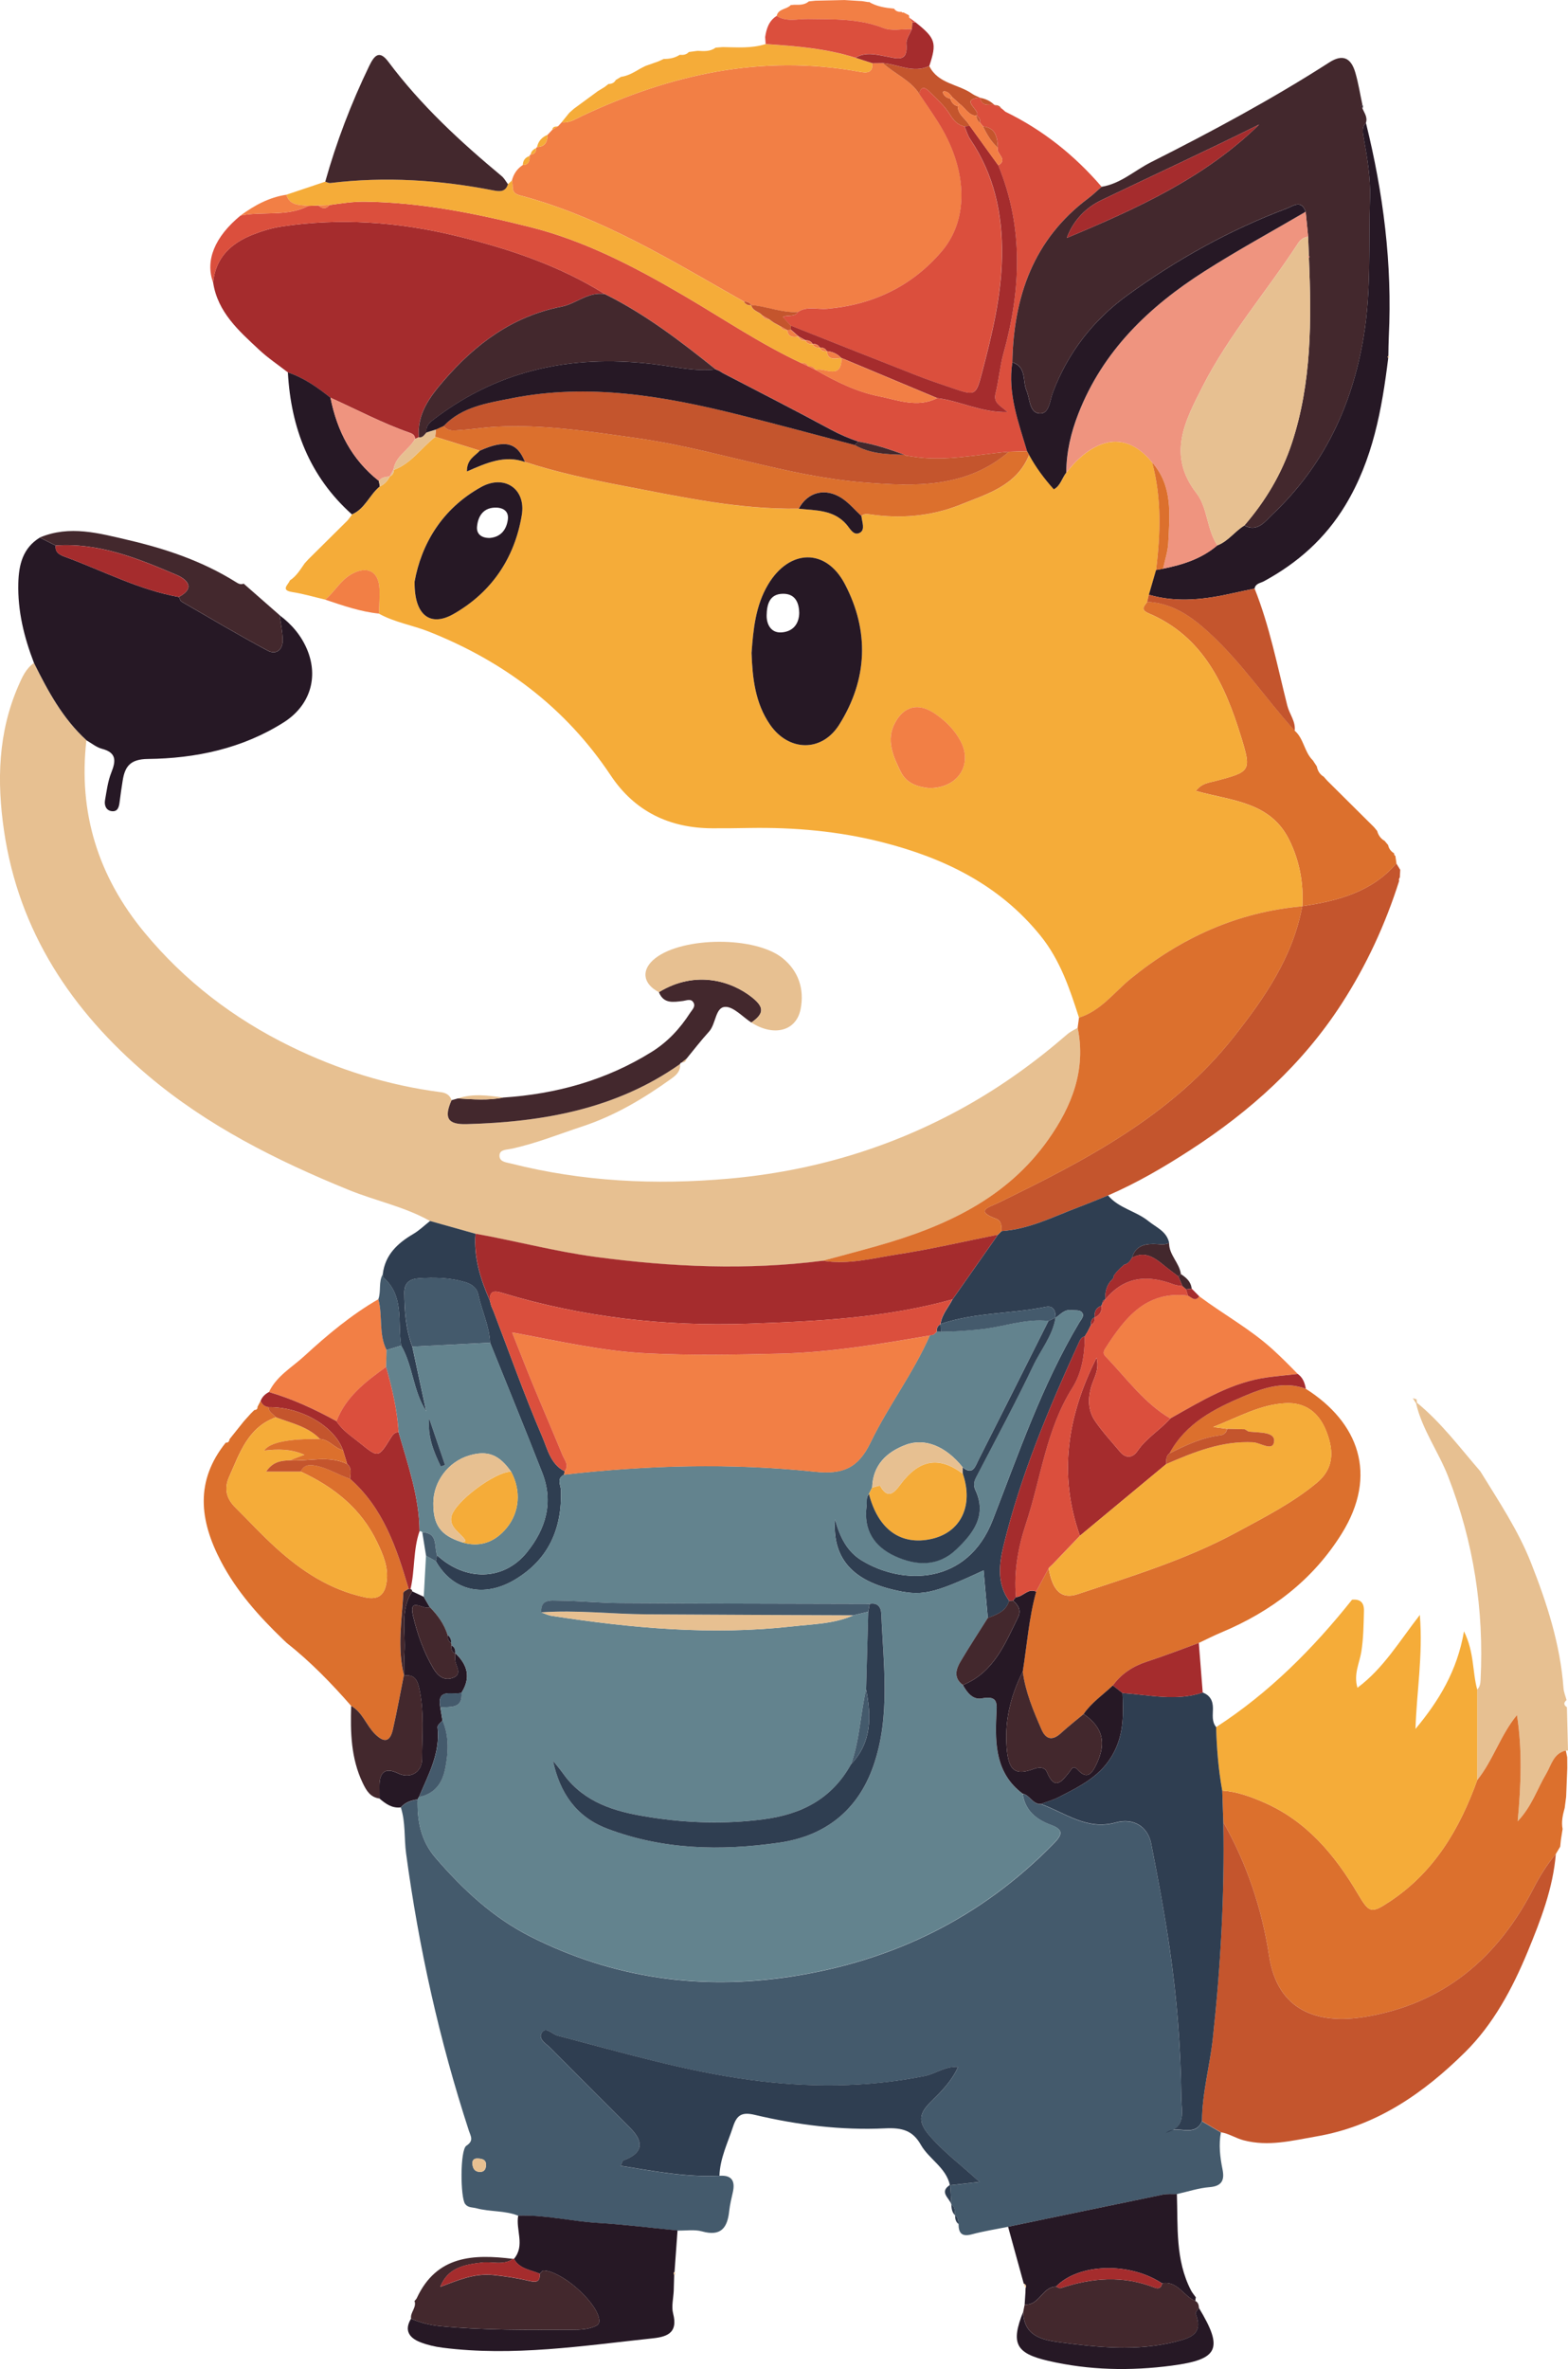 <?xml version="1.0" encoding="UTF-8"?><svg id="a" xmlns="http://www.w3.org/2000/svg" width="438.4" height="662.17" viewBox="0 0 438.4 662.17"><path d="m391.2,246.2c-3.85,12.13-9.12,23.56-16.04,34.28-10.95,16.96-25.52,30.06-42.33,40.95-7.39,4.79-14.95,9.21-23.03,12.71-2.75,1.1-5.48,2.25-8.25,3.29-7.04,2.64-13.82,6.17-21.53,6.68,0-1.36.02-2.88-1.47-3.43-6.2-2.29-2-3.24.52-4.47,24.42-11.9,48.46-24.35,65.79-46.29,8.69-10.99,16.61-22.42,19.23-36.61l.02-.02c9.9-1.48,19.37-3.93,26.3-11.94.36.59.72,1.18,1.09,1.78-.04.71-.08,1.42-.12,2.14-.24.28-.3.59-.19.94Z" fill="#c4552d" stroke-width="0"/><path d="m438.1,477.18c.1,4.04.2,8.08.3,12.12-.21.05-.41.05-.61-.02-3.49.79-4.06,4.1-5.53,6.57-2.49,4.18-3.94,8.98-7.93,13.2.96-10.42,1.3-20.01-.2-29.69-4.66,5.64-6.66,12.65-11.11,18.18,0-8.43,0-16.86,0-25.3.77-.76.89-1.72.94-2.73.98-19.59-1.94-38.52-9.09-56.85-2.7-6.93-7.22-13.03-8.94-20.37l.25-.2c6.8,5.56,12.01,12.58,17.71,19.16,5.11,8.32,10.57,16.44,14.18,25.6,4.45,11.3,8.17,22.77,9.07,34.98.08,1.14.56,2.25.86,3.37-.85.7-.83,1.36.09,1.98Z" fill="#e7c091" stroke-width="0"/><path d="m390.42,241.35c-6.94,8.02-16.4,10.46-26.3,11.94.34-6.42-.71-12.43-3.58-18.36-5.3-10.94-16.3-11.06-26.2-13.87,1.74-2.2,3.67-2.28,5.36-2.73,9.98-2.63,10.29-2.69,7.24-12.56-4.46-14.42-10.58-27.86-25.72-34.31-2.62-1.12-1.2-2.06-.46-3.26,7.09.34,12.48,4.19,17.41,8.72,8.93,8.23,15.75,18.34,23.83,27.33,2.52,2.19,2.65,5.83,4.94,8.16,0,0,.09.07.09.07.38.58.76,1.16,1.14,1.73.24,1.25.84,2.25,1.96,2.9,0,0,.06.09.06.09.3.33.59.67.89,1,4.37,4.34,8.73,8.67,13.1,13.01.29.35.58.71.87,1.06,0,0-.01-.01-.01-.01.34,1.21,1,2.17,2.12,2.79,0,0,.09.13.09.13.28.33.56.67.84,1,0,0,.02.03.02.03.21,1.02.79,1.77,1.67,2.3,0,0,0,.03,0,.03-.03.31.08.54.35.69.1.69.21,1.39.31,2.08Z" fill="#dc702d" stroke-width="0"/><path d="m254.08,4.21c.11.22.14.45.1.69.3.45.61.9.91,1.35-.05.63-.11,1.26-.16,1.89-2.66-.05-5.6.62-7.92-.29-6.89-2.71-13.98-2.42-21.11-2.53-2.92-.04-5.98.9-8.75-.86.47-2.1,2.81-1.79,3.93-3.04.32-.03.64-.06.96-.09,1.45.02,2.91.1,4.11-.95.62-.06,1.24-.13,1.86-.19l8.1-.18c1.65.1,3.31.2,4.96.3.59.09,1.17.19,1.76.29,0,0,.08-.09.08-.09,2.17,1.31,4.6,1.68,7.06,1.91,0,0,0-.03,0-.03.48.82,1.27.95,2.12.93.11.2.27.25.48.14.5.26,1,.51,1.5.77Z" fill="#f27f45" stroke-width="0"/><path d="m395,390.8c.35.11.71.22,1.06.33.02.32.06.65.13.96,0,0-.25.2-.25.2-.31-.5-.63-1-.94-1.5Z" fill="#e7c091" stroke-width="0"/><path d="m90.93,167.6c-3.05-.72-6.07-1.62-9.16-2.1-3.46-.54-1.17-2.03-.73-3.26,1.84-1.19,2.92-3.04,4.14-4.78.35-.38.7-.77,1.05-1.15,3.65-3.62,7.3-7.24,10.95-10.85.29-.38.59-.76.89-1.14.1-.18.21-.36.33-.52,3.67-1.55,4.93-5.5,7.81-7.83,1.28-.58,2.16-1.57,2.78-2.8.78-.36,1.11-1.02,1.17-1.84,4.86-1.81,7.66-6.2,11.54-9.23,4.15,1.29,8.31,2.59,12.46,3.88-1.37,1.53-3.66,2.4-3.6,5.81,5.35-2.33,10.53-4.69,16.22-2.65,8.99,2.9,18.21,4.91,27.47,6.67,16.23,3.1,32.41,6.66,49.08,6.38,4.74.51,9.69.26,13.3,4.34,1.02,1.16,2.04,3.4,3.84,2.35,1.5-.88.53-3.03.39-4.64.67-.64,1.41-.61,2.3-.48,8.72,1.31,17.42.54,25.48-2.72,7.36-2.98,15.68-5.26,19.12-13.89,1.89,3.49,4.24,6.65,6.91,9.61,1.87-.99,2.27-3.14,3.48-4.67.85-.99,1.65-2.03,2.56-2.95,7.6-7.61,15.21-7.56,21.43.12,2.7,9.93,2.32,19.98,1.11,30.05-.67,2.31-1.34,4.61-2.01,6.92-.16.66-.32,1.32-.49,1.98-.74,1.21-2.15,2.15.47,3.26,15.14,6.45,21.26,19.89,25.72,34.31,3.06,9.87,2.74,9.93-7.24,12.56-1.69.44-3.62.53-5.36,2.73,9.9,2.82,20.91,2.94,26.2,13.87,2.87,5.93,3.93,11.94,3.58,18.36,0,0-.02.02-.02.02-18.12,1.6-33.83,8.77-47.88,20.16-4.7,3.81-8.39,9.06-14.54,10.97-2.59-8.08-5.26-16.07-10.72-22.85-11.51-14.28-26.98-21.77-44.26-26.18-12.15-3.1-24.55-4.19-37.07-3.99-3.49.06-6.99.11-10.48.09-11.99-.05-21.69-4.71-28.39-14.77-12.6-18.93-29.86-31.87-50.82-40.19-4.61-1.83-9.61-2.59-14-5.04.05-2.32.23-4.64.14-6.95-.19-4.9-3.43-6.49-7.75-4.12-3.16,1.74-4.74,4.98-7.41,7.16Zm119.2,14.91c.24,7.07,1.02,14,5.14,20,5.2,7.58,14.48,7.81,19.37.04,7.95-12.65,8.48-26.14,1.57-39.31-5.31-10.12-15.53-9.79-21.45.13-3.53,5.91-4.15,12.52-4.63,19.14Zm-94.22-19.96c-.14,9.47,4.4,12.74,10.84,9.08,10.69-6.07,17.13-15.64,19.13-27.69,1.22-7.33-4.89-11.41-11.39-7.81-11.05,6.14-16.71,16.09-18.58,26.41Zm143.95,57.74c8.12-.01,12.15-6.72,8.69-13.16-1.77-3.3-4.4-5.87-7.49-7.87-4.4-2.85-8.32-1.86-10.81,2.73-2.64,4.86-.54,9.41,1.58,13.74,1.74,3.54,5.25,4.26,8.02,4.57Z" fill="#f5ac39" stroke-width="0"/><path d="m341.35,595.99c-.63,3.48-.25,6.91.45,10.34.59,2.89-.04,4.72-3.59,5-3.09.24-6.11,1.26-9.16,1.94-1.32.05-2.68-.09-3.96.17-14.42,2.95-28.83,5.97-43.24,8.97-3.4.69-6.84,1.22-10.18,2.12-2.77.74-3.66-.37-3.67-2.88-.11-.9-.03-1.86-.97-2.43h0c-.2-1.05.19-2.31-1.06-3l.05.07c-.12-1.87-.24-3.73-.35-5.6l-.08.13c2.54-.29,5.09-.58,8.26-.94-5.05-4.72-10.1-8.36-14.19-13.2-3.34-3.96-2.32-6.3.63-9.21,2.88-2.84,5.77-5.69,7.58-9.74-3.71-.23-6.29,1.95-9.36,2.56-16.26,3.24-32.49,3.29-48.91,1.06-18.32-2.48-35.95-7.72-53.74-12.36-1.48-.39-3.22-2.62-4.36-.84-1.19,1.86,1.25,3.13,2.47,4.36,7.37,7.46,14.8,14.86,22.21,22.28q6.16,6.17-1.96,9.11c-.21.08-.27.55-.69,1.48,9.29,1.48,18.31,3.27,27.62,2.78,3.38-.26,4.45,1.37,3.76,4.52-.39,1.77-.84,3.53-1.03,5.32-.49,4.68-2.3,7.18-7.59,5.7-2.14-.6-4.56-.18-6.85-.23-7.42-.73-14.83-1.69-22.27-2.12-7.45-.44-14.76-2.28-22.26-2.03-3.76-1.51-7.87-1.05-11.71-2.09-1.09-.29-2.33-.11-3.15-1.19-1.34-1.75-1.46-15.1.34-16.28,2.17-1.41,1.21-2.68.72-4.16-8.26-25.3-14.01-51.16-17.57-77.54-.58-4.28-.11-8.67-1.47-12.85,1.24-1.45,2.92-1.95,4.71-2.24-.18,5.98.9,11.54,4.95,16.25,7.64,8.87,16.11,16.79,26.66,22.11,23.11,11.64,47.47,15.06,73.03,11.11,28.52-4.41,53.02-16.49,73.24-37.19,2.43-2.49,2.69-3.86-.82-5.15-4.11-1.51-7.24-4.03-7.92-8.71,2.05.35,2.8,2.99,5.1,2.89,6.79,2.42,12.77,7.43,20.96,5.17,5.04-1.39,8.97,1.26,9.87,5.86,1.92,9.74,3.75,19.51,5.18,29.33,2.02,13.78,3.09,27.64,3.26,41.61.05,4.26,1.49,8.21-4.37,9.98,3.13-2.63,7.99,1.6,10.15-3.28,1.76,1.03,3.53,2.06,5.29,3.09Zm-205.45,9.21c.04-1.61-1.09-1.81-2.31-1.88-1.01-.06-1.58.43-1.51,1.43.08,1.25.57,2.27,2.03,2.32,1.27.05,1.72-.74,1.79-1.87Z" fill="#445a6c" stroke-width="0"/><path d="m24.16,206.89c-2.32,20.23,3.29,38.09,16.19,53.7,11.24,13.61,24.94,24.08,40.8,31.85,13.37,6.55,27.36,10.93,42.12,12.84,1.42.18,2.52.79,2.99,2.24-2.17,4.95-1.14,6.83,4.22,6.68,21.29-.59,41.77-4.18,59.68-16.81.13,1.89-.87,2.97-2.36,4.04-7.74,5.57-15.85,10.41-24.95,13.41-6.62,2.18-13.1,4.82-19.96,6.27-1.28.27-3.12.19-3.23,1.75-.14,1.92,1.86,2.01,3.25,2.37,20.01,5.06,40.26,6.03,60.8,4.22,23.55-2.08,45.64-8.68,66.23-20.19,10.17-5.69,19.61-12.49,28.43-20.15.86-.75,1.95-1.23,2.93-1.83,2.44,11.8-1.63,21.97-8.24,31.3-11.72,16.55-29,24.35-47.76,29.67-5.08,1.44-10.19,2.78-15.28,4.16-21.2,2.72-42.33,1.76-63.45-1.06-11.35-1.51-22.39-4.48-33.63-6.49-4.23-1.19-8.47-2.38-12.7-3.57-7.13-4.02-15.18-5.62-22.68-8.67-20.21-8.23-39.66-17.98-56.33-32.12-21.18-17.97-35.98-40.11-40.11-68.31-2.02-13.82-1.68-27.38,4-40.45,1.06-2.44,2.1-4.84,4.37-6.43,3.9,7.87,8.06,15.56,14.66,21.59Z" fill="#e7c091" stroke-width="0"/><path d="m143.12,50.46c.48-1.82,1.44-3.3,3.05-4.33,1.69-.05,1.92-1.19,1.89-2.52,0-.21.09-.34.29-.39,1.09-.12,1.6-.73,1.54-1.83,0,0,.27-.31.27-.3,2.27-.02,2.89-1.46,2.93-3.4.44-.47.88-.94,1.32-1.41.53-.32,1.07-.65,1.6-.98,0,0,.09-.08.09-.08.3-.33.59-.66.89-.98,0,0,.04-.06.04-.06,2.14.28,3.83-.88,5.62-1.73,24.66-11.63,50.26-17.38,77.58-12.41,1.84.34,3.86.6,3.67-2.38.99-.01,1.97-.02,2.95-.03,3.27,3.03,7.68,4.71,10.19,8.63,1.75,2.61,3.56,5.19,5.25,7.85,8.16,12.88,8.9,26.91,1.02,36.15-8.29,9.72-19.22,14.94-32.04,16.05-2.75.24-5.65-.85-8.22.93-4.47.28-8.62-1.61-13.01-1.95l.05.02c-.48-.8-1.26-.98-2.11-1.02-20.17-11.42-39.94-23.7-62.67-29.69-2.8-.74-1.62-2.7-2.2-4.15Z" fill="#f27f45" stroke-width="0"/><path d="m80.49,104.09c-2.7-2.1-5.58-4.02-8.07-6.35-5.65-5.28-11.56-10.46-12.83-18.77.66-6.93,4.96-10.95,11.01-13.36,2.6-1.04,5.35-1.88,8.11-2.3,16.3-2.44,32.46-1.31,48.41,2.53,14.73,3.54,29.04,8.27,42.02,16.38-4.64-.82-8.05,2.69-12.21,3.5-13.62,2.66-24.01,10.42-32.85,20.64-3.94,4.56-7.52,9.31-6.98,15.85-.36.16-.71.32-1.06.47.02-1.03-.71-1.45-1.49-1.72-7.65-2.66-14.79-6.48-22.15-9.79-3.66-2.89-7.44-5.58-11.92-7.08Z" fill="#a52c2d" stroke-width="0"/><path d="m169.15,82.22c-12.97-8.1-27.29-12.83-42.02-16.38-15.96-3.84-32.12-4.97-48.41-2.53-2.76.41-5.51,1.26-8.11,2.3-6.06,2.42-10.35,6.43-11.01,13.36-2.3-6.12.43-12.79,7.65-18.72,6.27-1.27,12.97.42,18.98-2.7.94-.04,1.88-.07,2.82-.11,1.07.98,2.1,1.04,3.07-.13,3.28-.46,6.54-.98,9.9-.94,15.68.19,30.93,3.27,46.03,7.05,15.46,3.86,29.45,11.19,43.13,19.2,10.89,6.37,21.36,13.47,32.83,18.85.66.3,1.31.61,1.97.91l.05.03c.65.32,1.31.64,1.96.95,0,0,.06.03.06.03,5.57,3.23,11.46,6.13,17.66,7.36,5.23,1.03,10.8,3.35,16.3.52,6.4.79,12.34,4.1,19.71,3.93-2-1.83-4.07-2.52-3.39-5.19.94-3.68,1.21-7.54,2.22-11.19,4.9-17.71,5.67-35.25-1.45-52.61,2.93-1.7-.82-3.27-.09-4.93-.18-2.82-.5-5.54-4.15-5.94-.26-.33-.53-.65-.79-.98,0-.85-.2-1.6-1.03-2.04l-.07.05c1.61-1.44-5.06-4.52,1-5.08,0,0,.12.06.12.06.37,2.51,2.36,1.78,3.9,1.94,0,0,.11.05.1.05.61.31,1.23.63,1.84.94,0,0,.17.08.17.08.33.29.67.58,1,.87,10.45,5.08,19.34,12.17,26.9,20.97-1.23,1.07-2.41,2.23-3.71,3.2-15.34,11.47-20.9,27.45-21.25,45.86-1.34,8.73,1.71,16.74,4.12,24.85-1.69.05-3.38.1-5.06.15-8.94.75-17.81,2.82-26.86,1.38l-1.93-.29s-.42-.24-.42-.24c-4.19-1.57-8.43-2.96-12.86-3.69-2.61-.89-5.12-1.94-7.58-3.28-10.05-5.44-20.24-10.62-30.37-15.89-.3-.19-.6-.39-.9-.58-.36-.15-.72-.3-1.08-.45-9.76-7.82-19.66-15.43-30.94-21.01Z" fill="#db4f3d" stroke-width="0"/><path d="m24.16,206.89c-6.61-6.03-10.76-13.73-14.66-21.59-2.77-7.17-4.58-14.52-4.38-22.29.13-5.16,1.24-9.81,6.01-12.75,1.48.75,2.96,1.49,4.44,2.24-.27,1.99,1.28,2.66,2.61,3.14,10.57,3.87,20.62,9.23,31.85,11.23.23.44.35,1.07.71,1.28,8,4.63,15.95,9.35,24.1,13.71,2.38,1.27,4.26-.23,4.19-3.04-.06-2.28-.54-4.56-.84-6.83,3.4,2.52,6.08,5.72,7.69,9.59,3.25,7.82.76,15.72-6.62,20.37-11.56,7.29-24.54,10.04-37.95,10.19-4.88.06-6.38,2.07-7.01,6.05-.31,1.97-.61,3.94-.85,5.92-.17,1.41-.49,2.84-2.22,2.62-1.56-.2-2.12-1.62-1.87-3.04.46-2.61.79-5.31,1.76-7.74,1.32-3.29,1.49-5.58-2.63-6.66-1.55-.41-2.9-1.56-4.34-2.37Z" fill="#261825" stroke-width="0"/><path d="m71.98,393.26c.3-.57.59-1.14.89-1.72.38,1.05,1.12,1.63,2.22,1.78,0,1.43,1.34,1.89,2.04,2.82-7.82,2.83-10.1,9.99-13.06,16.64-1.49,3.33-.77,6.1,1.74,8.59,3.78,3.74,7.39,7.66,11.32,11.23,7.19,6.54,15.13,11.75,24.88,13.86,4.07.88,5.62-.95,6.09-4.4.54-3.94-.94-7.41-2.62-10.94-4.52-9.51-12.16-15.51-21.43-19.81.88-1.78,2.15-2.01,4.1-1.66,3.51.63,6.42,2.63,9.72,3.69,9.3,8.2,13.04,19.35,16.36,30.73-.51.37-1.44.72-1.46,1.12-.41,7.71-1.77,15.43.19,23.11l-.06.04c-1,5.01-1.92,10.04-3.04,15.02-.78,3.46-2.38,3.93-5.04,1.27-2.44-2.44-3.46-6.05-6.64-7.82-5.56-6.36-11.43-12.4-18.07-17.64-.33-.31-.66-.62-.99-.94-6.77-6.52-12.96-13.42-17.38-21.88-5.97-11.42-7.23-22.41,1.38-33.12.72.07.96-.37,1.07-.97,0,0-.02.02-.02.02.28-.36.57-.72.86-1.08,1.04-1.3,2.08-2.59,3.11-3.89.33-.37.65-.74.98-1.1,0,0,0,.01,0,.01.31-.34.61-.69.92-1.03.35-.35.71-.71,1.06-1.06.54-.05.94-.24.89-.88Z" fill="#dc702d" stroke-width="0"/><path d="m144.9,619.29c7.5-.25,14.81,1.59,22.26,2.03,7.44.44,14.85,1.39,22.27,2.12-.28,3.87-.56,7.74-.84,11.61-.09.07-.27.15-.26.22.02.21.1.42.16.63-.04,1.45-.08,2.9-.12,4.35-.09,2.15-.69,4.43-.17,6.42,1.33,5.12-1.29,6.44-5.57,6.9-19.59,2.09-39.14,5.16-58.93,2.63-2.11-.27-4.25-.76-6.22-1.54-3.03-1.2-4.55-3.28-2.56-6.57,2.59,1.13,5.31,1.8,8.12,2.08,12.36,1.21,24.76,1.05,37.16,1.02,2,0,3.94-.09,5.85-.83,1.3-.5,1.75-1,1.38-2.54-1.2-4.92-10.45-13.01-15.45-13.2-.34-.01-.71.6-1.07.91-2.56-1.1-5.65-1.3-7.21-4.15,3.18-3.76.44-8.1,1.19-12.1Z" fill="#261825" stroke-width="0"/><path d="m224,101.47c-11.46-5.37-21.94-12.48-32.83-18.85-13.68-8-27.67-15.34-43.13-19.2-15.1-3.77-30.35-6.86-46.03-7.05-3.36-.04-6.61.48-9.9.94-1.02.04-2.05.08-3.07.13-.94.04-1.88.07-2.82.11-2.4-.35-5.18.05-6.15-3.12,3.62-1.22,7.24-2.44,10.86-3.65.48.14.97.44,1.42.38,15.33-1.86,30.53-.88,45.64,2.07,1.73.34,3.36.42,4.02-1.73.37-.35.74-.7,1.1-1.04.57,1.45-.6,3.41,2.19,4.15,22.72,5.98,42.5,18.27,62.67,29.69.47.82,1.19,1.13,2.11,1.02,0,0-.05-.02-.05-.02.35,1.7,2.2,1.8,3.11,2.9.4.79,1.08,1.08,1.92,1.1h0c.41.29.82.58,1.22.87.61.34,1.22.67,1.84,1.01.41.81,1.11,1.1,1.96,1.1,0,0,0,0,0,0,.28,1.96,1.6,2.06,3.14,1.78v.03c.33.94,1.04,1.18,1.94,1.07h0c.4.87,1.11,1.11,2,.99h0c.39.89,1.11,1.12,2,1.01h0c.38.88,1.09,1.13,1.98,1.04h.03c.34,2.72,2.36,1.94,4.03,1.91h.08c-.03,6.31-4.68,2.53-7.24,3.3,0,0-.06-.03-.05-.03-.4-.84-1.1-1.06-1.96-.95,0,0-.05-.03-.05-.03-.41-.84-1.11-1.06-1.97-.91Z" fill="#f5ac39" stroke-width="0"/><path d="m142.02,51.5c-.66,2.16-2.29,2.07-4.02,1.73-15.11-2.95-30.31-3.93-45.64-2.07-.45.05-.95-.24-1.42-.38,3.12-11.14,7.24-21.89,12.27-32.31,1.47-3.05,2.87-4.56,5.39-1.18,9.07,12.13,20.09,22.31,31.67,31.94.72.6,1.18,1.5,1.76,2.26Z" fill="#43282d" stroke-width="0"/><path d="m120.24,341.28c4.23,1.19,8.47,2.38,12.7,3.57-.52,6.62,1.38,12.72,4.01,18.67.13.5.27,1.01.4,1.52.21.47.41.95.62,1.42,4.5,11.76,8.7,23.64,13.67,35.19,1.44,3.36,2.29,7.64,6.24,9.59-.05.32-.11.64-.18.95-2.19,1.1-.9,2.93-.86,4.43.29,10.62-3.4,19.18-12.74,24.83-8.75,5.29-17.49,3.28-22.23-5.07.11-.56.22-1.12.32-1.67,7.94,7.35,18.63,7.17,25.07-.75,5.33-6.56,7.58-14.03,4.35-22.29-4.75-12.17-9.71-24.25-14.59-36.37-.2-4.7-2.35-8.93-3.3-13.46-.41-1.95-1.92-2.96-3.82-3.51-4.21-1.23-8.51-1.3-12.81-1.02-2.37.16-4.07,1.14-4.04,4,.05,5.15.38,10.23,2.23,15.1,1.3,6.03,2.59,12.05,3.89,18.08-3.73-5.73-3.68-12.62-7.01-18.38-1.06-6.49,1-13.79-4.95-19.01-.19-.17-.13-.63-.19-.95.65-5.43,4.13-8.66,8.56-11.26,1.67-.98,3.1-2.39,4.64-3.6Z" fill="#2f3e51" stroke-width="0"/><path d="m150.92,635.54c.36-.32.73-.93,1.07-.92,5,.19,14.25,8.27,15.45,13.2.37,1.53-.08,2.03-1.38,2.54-1.91.74-3.86.82-5.85.83-12.4.03-24.8.18-37.16-1.02-2.8-.27-5.52-.94-8.12-2.08-.28-1.77,1.62-3.11.96-4.95.21-.25.49-.46.62-.75,5.57-12.04,15.92-12.37,26.95-11.01-2.71,1.91-5.79.7-8.69,1.03-4.89.56-9.57,1.43-11.67,6.78,4.78-1.75,9.4-3.85,14.78-3.3,3.48.36,6.9.89,10.27,1.69,2.01.48,2.86.04,2.76-2.03Z" fill="#43282d" stroke-width="0"/><path d="m78.19,171.97c.29,2.28.78,4.55.84,6.83.07,2.82-1.82,4.32-4.19,3.04-8.15-4.35-16.1-9.08-24.1-13.71-.36-.21-.48-.84-.71-1.28,4.84-2.61,2.06-5-.69-6.17-10.77-4.59-21.65-9.04-33.77-8.2-1.48-.75-2.96-1.49-4.44-2.24,8.36-3.53,16.62-1.18,24.77.72,10.51,2.45,20.71,5.9,29.96,11.68.74.46,1.39.88,2.26.49,3.36,2.95,6.72,5.89,10.08,8.84Z" fill="#43282d" stroke-width="0"/><path d="m75.2,389.09c2.13-4.51,6.45-6.89,9.91-10.08,6.41-5.89,13.09-11.49,20.68-15.87,1.28,4.65.02,9.7,2.3,14.19l-.13,4.73c-5.68,4.09-11.24,8.29-13.87,15.17-6.04-3.31-12.26-6.21-18.89-8.15Z" fill="#f27f45" stroke-width="0"/><path d="m75.2,389.09c6.63,1.94,12.85,4.83,18.89,8.15,1.6,2.56,4.11,4.13,6.39,5.98,5.31,4.29,5.28,4.33,8.74-1.25.53-.85,1.06-1.66,2.21-1.68,2.61,9.1,5.8,18.08,5.87,27.7-1.82,5.22-1.26,10.83-2.52,16.15-.19.09-.37.07-.54-.06-3.32-11.38-7.07-22.53-16.36-30.73.1-1.45.6-2.99-.82-4.14l-1.17-3.87c-2.42-6.74-11.79-12.15-20.8-12.02-1.09-.15-1.84-.73-2.22-1.78.45-1.13,1.27-1.9,2.33-2.45Z" fill="#a52c2d" stroke-width="0"/><path d="m243.89,17.67c.2,2.97-1.83,2.71-3.67,2.37-27.32-4.98-52.92.78-77.58,12.41-1.79.84-3.48,2.01-5.62,1.73.72-.88,1.43-1.77,2.15-2.65.42-.37.84-.74,1.25-1.11,2.24-1.64,4.48-3.29,6.71-4.93.65-.4,1.29-.79,1.94-1.19,0,0,0,0,0,0,.38-.3.77-.6,1.15-.9,0,0-.07.08-.07.08.85-.03,1.58-.3,2.01-1.11,0,0-.05.02-.05.02.5-.3.99-.6,1.49-.9,2.04-.28,3.75-1.34,5.48-2.35.46-.23.92-.46,1.37-.7,1.21-.43,2.42-.86,3.62-1.28.5-.22.99-.45,1.49-.68,1.59,0,3.12-.26,4.48-1.16.96.09,1.86,0,2.55-.78.82-.11,1.64-.22,2.46-.33,1.74.09,3.5.26,5.02-.89.66-.05,1.33-.11,1.99-.16,4.02.06,8.05.42,11.98-.84,8.48.57,16.95,1.23,25.12,3.83,1.57.51,3.13,1.01,4.7,1.52Z" fill="#f5ac39" stroke-width="0"/><path d="m80.49,104.09c4.49,1.5,8.27,4.18,11.92,7.08,1.85,9.29,5.93,17.29,13.51,23.24.09.51.18,1.03.28,1.54-2.88,2.33-4.14,6.28-7.81,7.83-11.83-10.59-17.05-24.15-17.9-39.69Z" fill="#261825" stroke-width="0"/><path d="m116.77,502.94c-1.79.28-3.47.79-4.71,2.24-2.45.31-4.23-1-5.95-2.46,0-1.17-.02-2.33-.02-3.5q-.01-6.07,5.21-3.55c3.3,1.59,6.65-.16,6.68-3.96.04-6.62.69-13.27-.79-19.88-.6-2.69-1.61-3.85-4.29-3.46,0,0,.06-.04.06-.04.04-2.13,0-4.26.13-6.38.39-5.76-1.35-11.79,2.16-17.15,1.07.5,2.15,1.01,3.22,1.51.57.98,1.14,1.95,1.71,2.93-1.51,1-5.98-3.18-4.72,2.3,1.19,5.12,2.98,10.18,5.69,14.8,1.21,2.06,2.93,3.47,5.29,2.69,3.04-1,.94-3.26.81-5.02-.05-.66,0-1.32,0-1.98,3.48,3.24,4.48,6.87,1.78,11.1-2.35.85-7.03-1.61-5.92,4.17l.59,3.59c-.48.62-1.43,1.3-1.37,1.86.84,7.23-2.57,13.29-5.21,19.56-.16.19-.28.41-.36.65Z" fill="#261825" stroke-width="0"/><path d="m112.91,468.36c2.69-.39,3.69.77,4.29,3.46,1.48,6.61.83,13.26.79,19.88-.03,3.8-3.37,5.56-6.68,3.96q-5.22-2.52-5.21,3.55c0,1.17.01,2.33.02,3.5-2.6-.36-3.67-2.18-4.72-4.37-3.28-6.87-3.44-14.15-3.22-21.52,3.18,1.77,4.2,5.38,6.64,7.82,2.66,2.66,4.26,2.19,5.04-1.27,1.13-4.98,2.04-10.01,3.04-15.02Z" fill="#43282d" stroke-width="0"/><path d="m239.19,16.14c-8.17-2.6-16.64-3.26-25.12-3.83-.05-.65-.09-1.3-.14-1.95.36-2.36,1.04-4.54,3.22-5.91,2.76,1.76,5.83.82,8.75.86,7.13.11,14.22-.18,21.11,2.53,2.32.91,5.26.24,7.92.29-.53,1.36-1.63,2.77-1.51,4.07.49,5.35-2.59,4.13-5.72,3.55-2.82-.52-5.75-1.3-8.51.38Z" fill="#db4f3d" stroke-width="0"/><path d="m123.1,639.17c2.1-5.35,6.78-6.22,11.67-6.78,2.9-.33,5.98.88,8.69-1.03,0,0,.26.01.26.01,1.56,2.85,4.64,3.05,7.2,4.15.09,2.07-.75,2.51-2.76,2.03-3.37-.8-6.8-1.33-10.27-1.69-5.39-.55-10.01,1.55-14.78,3.3h0Z" fill="#a52c2d" stroke-width="0"/><path d="m108.08,377.34c-2.28-4.48-1.02-9.54-2.3-14.19.82-2.27,0-4.83,1.26-7.01.06.32,0,.78.19.95,5.95,5.23,3.88,12.53,4.95,19.01-1.36.41-2.73.82-4.09,1.24Z" fill="#445a6c" stroke-width="0"/><path d="m80.07,54.43c.97,3.17,3.75,2.77,6.15,3.12-6.01,3.12-12.71,1.43-18.98,2.7,3.87-2.84,8-5.1,12.83-5.82Z" fill="#f27f45" stroke-width="0"/><path d="m153.09,37.68c-.05,1.94-.67,3.38-2.93,3.4.35-1.68,1.4-2.75,2.93-3.4Z" fill="#f5ac39" stroke-width="0"/><path d="m148.06,43.61c.03,1.34-.21,2.48-1.89,2.52.04-1.28.66-2.13,1.89-2.52Z" fill="#f5ac39" stroke-width="0"/><path d="m149.89,41.39c.06,1.09-.46,1.71-1.54,1.83.15-.92.75-1.46,1.54-1.83Z" fill="#f5ac39" stroke-width="0"/><path d="m156.02,35.29c-.53.33-1.07.65-1.6.98.12-1,.95-.85,1.6-.98Z" fill="#f5ac39" stroke-width="0"/><path d="m156.99,34.23c-.3.33-.59.66-.89.98.3-.33.59-.66.89-.98Z" fill="#f5ac39" stroke-width="0"/><path d="m286.23,638.29c-1.46-5.3-2.92-10.59-4.38-15.89,14.41-3,28.82-6.01,43.24-8.97,1.28-.26,2.64-.13,3.96-.17.3,9.12-.46,18.39,3.93,26.9.37.71.92,1.33,1.38,2-.12.32-.16.64-.14.98-3.31-1.27-4.94-5.72-9.34-4.92-9.06-6.03-23.36-5.59-29.63.91-3.85.04-4.68,5.38-8.77,5,.07-1.11.15-2.23.22-3.34.01-.43.03-.86.04-1.29.26-.58.08-.99-.52-1.21Z" fill="#261825" stroke-width="0"/><path d="m324.89,638.22c4.4-.81,6.03,3.65,9.34,4.92.78.42.94,1.16.99,1.95-.33.54-1.06,1.24-.92,1.6,2.14,5.53-1.12,6.72-5.58,7.83-10.84,2.72-21.63,1.61-32.42.18-5.04-.67-10.05-1.81-10.22-8.52.14-.68.27-1.36.41-2.04,4.09.38,4.92-4.96,8.77-5,.44.15.96.54,1.31.42,8.73-2.93,17.46-3.6,26.22-.16,1.18.46,1.9.11,2.11-1.18Z" fill="#43282d" stroke-width="0"/><path d="m286.07,646.18c.17,6.71,5.18,7.86,10.22,8.52,10.79,1.43,21.58,2.55,32.42-.18,4.46-1.12,7.72-2.3,5.58-7.83-.14-.36.59-1.06.92-1.6,6.92,11.45,5.49,14.4-7.53,16.12-11.63,1.54-23.18,1.31-34.6-1.33-9.19-2.12-10.49-4.95-7.01-13.71Z" fill="#261825" stroke-width="0"/><path d="m283.04,101.27c.36-18.4,5.91-34.39,21.25-45.86,1.31-.98,2.48-2.13,3.71-3.2,5.33-.85,9.24-4.58,13.84-6.89,17-8.57,33.77-17.57,49.81-27.87,3.63-2.33,6.03-1.45,7.28,2.81.87,2.96,1.34,6.03,1.99,9.04-.11.09-.32.22-.31.28.06.24.2.45.31.68.52,1.3,1.5,2.49.99,4.05-1.22,1.26-.87,2.76-.61,4.23.97,5.54,1.92,11.09,1.75,16.74-.4,12.9.38,25.76-1.76,38.7-3.23,19.58-11.24,36.3-25.59,49.86-1.84,1.74-4.06,5.03-7.79,3.03,5.91-6.84,10.45-14.41,13.3-23.07,5.56-16.9,5.47-34.26,4.76-51.71.13-.22.12-.44-.03-.65-.06-1.76-.13-3.51-.19-5.27-.23-2.33-.46-4.67-.7-7-1.2-3.53-3.58-1.55-5.3-.9-15.94,6-30.71,14.21-44.48,24.21-9.67,7.02-16.68,16.06-20.91,27.26-.85,2.24-.97,5.96-3.64,5.82-2.96-.16-2.7-4.03-3.71-6.4-1.15-2.7.08-6.65-3.96-7.9Zm69.01-66.46c-14.67,7.28-29.45,14.1-44.12,21.14-4.34,2.08-7.86,5.67-9.66,10.55,19.64-8.21,38.6-16.82,53.78-31.69Z" fill="#43282d" stroke-width="0"/><path d="m347.9,146.89c3.73,1.99,5.95-1.29,7.79-3.03,14.35-13.56,22.36-30.28,25.59-49.86,2.14-12.95,1.35-25.8,1.76-38.7.18-5.65-.78-11.2-1.75-16.74-.26-1.48-.6-2.97.61-4.23,4.86,19.6,7.4,39.46,6.4,59.69-.09,1.82-.09,3.65-.13,5.47-.23.18-.24.37-.03.57-1.77,14.38-4.3,28.46-12.01,41.19-5.65,9.33-13.34,16.11-22.77,21.23-.95.51-2.35.59-2.59,2.04-1.92.4-3.84.79-5.75,1.22-7.9,1.79-15.81,2.84-23.8.49.67-2.31,1.34-4.61,2.01-6.92.64-.12,1.29-.24,1.94-.36,5.52-1.11,10.79-2.77,15.18-6.52,3.04-1.14,4.87-3.93,7.55-5.55Z" fill="#261825" stroke-width="0"/><path d="m321.23,166.23c7.99,2.35,15.9,1.29,23.8-.49,1.91-.43,3.83-.81,5.75-1.22,4.22,10.57,6.37,21.73,9.14,32.71.6,2.39,2.39,4.41,2.06,7.04-8.08-8.99-14.89-19.11-23.83-27.33-4.92-4.54-10.32-8.38-17.41-8.72.16-.66.32-1.32.48-1.98Z" fill="#c4552d" stroke-width="0"/><path d="m273.96,27.29c-6.07.56.61,3.64-1,5.08-2.25-.14-3.08-2.26-4.67-3.32-.69-.63-1.37-1.27-2.05-1.9-.6-.78-1.19-1.58-2.29-1.64-.12,0-.37.23-.35.3.29,1.06,1.11,1.52,2.1,1.78.34,1.05.95,1.82,2.07,2.1.05,2.5,2.46,3.57,3.39,5.54-.5.04-.99.08-1.49.12-1.96-.38-3.15-1.84-4.07-3.34-1.58-2.57-3.84-4.46-5.91-6.55-1.24-1.25-2.3-1.22-2.64.81-2.51-3.92-6.93-5.6-10.19-8.63,4.32.36,8.49,2.96,12.96.82,2.45,5,8.13,5.01,12.02,7.77.64.45,1.42.71,2.13,1.06Z" fill="#c4552d" stroke-width="0"/><path d="m259.81,18.45c-4.47,2.13-8.65-.47-12.96-.82-.98.01-1.97.02-2.95.04-1.57-.51-3.14-1.01-4.7-1.52,2.76-1.68,5.69-.9,8.51-.38,3.13.58,6.21,1.8,5.72-3.55-.12-1.3.97-2.71,1.51-4.07.05-.63.11-1.26.16-1.89,0,0,.42.03.42.03l.4-.1c5.68,4.52,6.07,5.75,3.9,12.28Z" fill="#a52c2d" stroke-width="0"/><path d="m277.98,29.29c-1.54-.16-3.53.56-3.9-1.94,1.49.26,2.81.88,3.9,1.94Z" fill="#c4552d" stroke-width="0"/><path d="m279.93,30.29c-.61-.31-1.23-.63-1.84-.94.76.02,1.45.2,1.84.94Z" fill="#c4552d" stroke-width="0"/><path d="m255.91,6.18l-.4.1s-.42-.03-.42-.03c-.3-.45-.61-.9-.91-1.35.58.43,1.15.85,1.73,1.28Z" fill="#db4f3d" stroke-width="0"/><path d="m380.92,30.27c-.11-.22-.24-.44-.31-.68-.02-.06.2-.18.31-.28.17.32.17.64,0,.96Z" fill="#261825" stroke-width="0"/><path d="m281.1,31.24c-.33-.29-.67-.58-1-.87.33.29.67.58,1,.87Z" fill="#c4552d" stroke-width="0"/><path d="m388.14,100.05c-.21-.21-.2-.4.03-.57,0,0,.29.3.29.3l-.32.27Z" fill="#e7c091" stroke-width="0"/><path d="m413.02,497.55c4.45-5.53,6.46-12.54,11.11-18.18,1.5,9.68,1.16,19.27.2,29.69,3.99-4.21,5.44-9.02,7.93-13.2,1.47-2.47,2.03-5.78,5.53-6.57.13.63.26,1.25.39,1.88,0,1.02.01,2.04.02,3.06-.11,2.66-.21,5.33-.32,7.99-.13,1.03-.27,2.07-.4,3.1-.53,1.93-.99,3.87-.59,5.9-.16,1.02-.32,2.04-.48,3.06-.06.63-.12,1.25-.19,1.88-.41.68-.82,1.36-1.22,2.04-2.46,2.94-4.48,6.15-6.22,9.56-10,19.48-25.17,32.38-47.15,35.97-13.24,2.16-24.44-1.64-26.79-17.02-2-13.14-6.21-25.73-12.81-37.4-.1-2.94-.2-5.88-.3-8.82,4.02.27,7.72,1.61,11.39,3.19,12.17,5.23,20.1,14.77,26.61,25.81,3.13,5.29,3.71,5.38,8.79,2.03,12.47-8.23,19.58-20.31,24.5-33.97Z" fill="#dc702d" stroke-width="0"/><path d="m342.03,509.31c6.6,11.67,10.81,24.25,12.81,37.4,2.34,15.38,13.54,19.19,26.79,17.02,21.98-3.59,37.16-16.5,47.15-35.97,1.75-3.41,3.77-6.62,6.22-9.56-.79,9.64-4.25,18.53-7.89,27.35-4.27,10.32-9.59,20.24-17.48,28.05-11.6,11.48-24.84,20.69-41.57,23.55-6.77,1.16-13.36,2.92-20.36,1.08-2.23-.58-4.11-1.89-6.35-2.24-1.76-1.03-3.52-2.06-5.29-3.09.02-7.83,2.18-15.38,3.02-23.1,2.19-20.11,3.33-40.26,2.94-60.49Z" fill="#c4552d" stroke-width="0"/><path d="m413.02,497.55c-4.92,13.67-12.02,25.75-24.5,33.97-5.08,3.35-5.66,3.27-8.79-2.03-6.52-11.04-14.45-20.58-26.61-25.81-3.67-1.58-7.37-2.92-11.39-3.19-1.07-5.87-1.54-11.79-1.71-17.74,14.81-9.59,27.07-21.9,38.01-35.62,2.31-.21,3.38.81,3.32,3.15-.1,3.82-.13,7.62-.74,11.43-.5,3.14-2.21,6.22-1.08,10.04,7.3-5.45,11.7-12.98,17.45-20.36.9,11.38-.91,21.57-1.22,31.86,6.51-7.82,11.65-16.17,13.56-27.28,2.94,6,2.32,11.36,3.7,16.28,0,8.43,0,16.86,0,25.3Z" fill="#f5ac39" stroke-width="0"/><path d="m365.1,388.19c14.71,9.33,20.31,23.99,10.02,40.5-8.08,12.97-19.69,21.75-33.67,27.6-2.13.89-4.18,1.95-6.27,2.93-4.82,1.74-9.6,3.6-14.46,5.2-3.91,1.28-7.16,3.35-9.59,6.69-2.76,2.62-5.96,4.78-8.16,7.97-2.13,1.79-4.33,3.5-6.38,5.38-2.32,2.12-4.17,1.76-5.37-.98-2.3-5.23-4.51-10.51-5.28-16.25,1.19-7.46,1.72-15.03,3.75-22.34,1.17-2.17,2.34-4.35,3.51-6.52,1.09,6.33,3.61,8.71,8.08,7.22,15.1-5.02,30.36-9.67,44.44-17.29,7.72-4.18,15.61-8.17,22.41-13.81,4.46-3.69,5.11-8.34,2.68-14.48-2.1-5.31-5.94-8.05-11.32-7.8-7.06.33-13.08,3.81-20.29,6.65,1.97.27,2.94.4,3.91.53-.26,1.05-.86,1.67-2,1.81-5.1.61-9.65,2.78-14.16,5.05,4.54-8.43,12.54-12.49,20.79-15.98,5.47-2.31,11.21-4.33,17.34-2.07Z" fill="#dc702d" stroke-width="0"/><path d="m340.02,482.75c.17,5.95.64,11.87,1.71,17.74.1,2.94.2,5.88.3,8.82.39,20.23-.75,40.39-2.94,60.49-.84,7.72-3.01,15.27-3.02,23.1-2.16,4.87-7.01.65-10.15,3.28,5.86-1.77,4.42-5.71,4.37-9.98-.16-13.96-1.24-27.82-3.26-41.61-1.44-9.82-3.27-19.59-5.18-29.33-.9-4.6-4.83-7.25-9.87-5.86-8.19,2.26-14.16-2.75-20.96-5.17,1.71-.64,3.5-1.13,5.11-1.96,5.99-3.09,11.95-5.87,15.38-12.58,2.79-5.47,2.56-10.85,2.35-16.47,7.48.5,14.97,2.36,22.43-.15,2.02.82,2.85,2.25,2.84,4.5,0,1.72-.39,3.63.9,5.17Z" fill="#2f3e51" stroke-width="0"/><path d="m280.02,344.11c7.71-.51,14.48-4.03,21.53-6.68,2.77-1.04,5.5-2.19,8.25-3.29,3,3.59,7.79,4.34,11.29,7.17,2.21,1.79,5.12,2.85,5.79,6.09-1.07.56-2.12.41-3.31.34-3.01-.18-6.02.14-7.06,3.82-.51.89-1.09,1.7-2.18,1.94-.35.31-.7.61-1.05.92-.33.34-.66.67-.99,1.01-.3.38-.59.75-.89,1.13.04.28-.02.53-.19.76-.32.37-.63.73-.95,1.1-1.04,1.44-1.3,3.08-1.22,4.81l.03-.03c-.62.16-.89.58-.85,1.21-.14.16-.22.35-.23.56-1.61.52-2.07,1.72-1.94,3.27l.02-.04c-.9.43-1.13,1.18-1.03,2.11-.31.63-.62,1.26-.94,1.88-.23.38-.46.76-.69,1.14l-.11.22c-.95.18-1.31.95-1.65,1.7-8.43,18.43-16.3,37.1-21.08,56.84-1.19,4.9-1.92,10.55,1.58,15.35-.88,2.98-3.47,3.84-5.97,4.81-.39-4.41-.78-8.82-1.18-13.31-14.43,6.73-17.38,7.33-25.65,5.31-11.33-2.78-16.69-9.09-15.89-19.57,1.41,5.06,3.39,8.98,7.45,11.47,11.53,7.05,29.57,6.93,36.64-11.27,7.28-18.72,13.81-37.8,24.19-55.19.53-.9,1.74-2.03.56-3.05-.61-.53-1.87-.32-2.84-.44-1.9-.23-2.98,1.24-4.33,2.13.05-1.91-.58-3.49-2.78-3.04-9.74,1.98-19.87,1.53-29.39,4.79.36-2.67,2.19-4.61,3.36-6.89,4.23-6.03,8.47-12.05,12.7-18.08l1.02-1.01Z" fill="#2f3e51" stroke-width="0"/><path d="m335.3,362.33c6.77,5.06,14.23,9.11,20.55,14.86,2.43,2.21,4.71,4.51,6.99,6.85-2.79.31-5.59.55-8.37.93-10.13,1.36-18.61,6.64-27.27,11.5-7.44-4.38-12.35-11.39-18.2-17.42-.71-.74-.47-1.42.03-2.2,5.44-8.47,11.35-16.17,23.1-14.71,1.03.51,2,1.83,3.16.19Z" fill="#f27f45" stroke-width="0"/><path d="m327.21,396.47c8.65-4.86,17.14-10.15,27.27-11.5,2.78-.37,5.58-.62,8.37-.93,1.44,1.01,1.96,2.52,2.26,4.15-6.13-2.26-11.87-.24-17.34,2.07-8.25,3.49-16.25,7.55-20.79,15.98-1.05.77-.88,1.9-.9,2.98-8.05,6.68-16.1,13.37-24.15,20.05-6.05-17.09-3.57-33.35,4.66-49.78.85,3.31-.66,5.49-1.37,7.77-1.11,3.54-1.08,6.97.99,9.99,2.05,3,4.56,5.68,6.89,8.48,1.73,2.08,3.62,1.76,4.96-.2,2.48-3.64,6.31-5.83,9.16-9.05Z" fill="#a52c2d" stroke-width="0"/><path d="m336.28,473.08c-7.46,2.51-14.95.65-22.43.15-.9-.71-1.81-1.42-2.72-2.12,2.43-3.33,5.67-5.41,9.59-6.69,4.87-1.59,9.65-3.45,14.46-5.2.36,4.62.73,9.24,1.09,13.85Z" fill="#a52c2d" stroke-width="0"/><path d="m316.5,351.57c1.04-3.68,4.05-4,7.06-3.82,1.19.07,2.25.22,3.31-.34-.05,3.34,2.88,5.55,3.3,8.7-.23.23-.46.46-.69.69-1.41-1.08-2.85-2.13-4.22-3.25-2.6-2.12-5.25-3.92-8.76-1.98Z" fill="#43282d" stroke-width="0"/><path d="m335.3,362.33c-1.15,1.65-2.13.33-3.16-.18-.19-.59-.37-1.19-.56-1.79.53-.06,1.07-.11,1.6-.17.71.71,1.41,1.43,2.12,2.14Z" fill="#a52c2d" stroke-width="0"/><path d="m333.18,360.19c-.53.06-1.07.11-1.6.17-.33-.29-.65-.58-.98-.87l-1.12-2.68c.23-.23.46-.46.69-.69,1.5.99,2.82,2.12,3.01,4.08Z" fill="#43282d" stroke-width="0"/><path d="m280.02,344.11c-.34.34-.68.67-1.02,1.01-9.36,1.87-18.67,4.06-28.1,5.51-6.88,1.06-13.77,2.96-20.88,1.77,5.09-1.38,10.2-2.72,15.28-4.16,18.76-5.32,36.04-13.12,47.76-29.67,6.6-9.33,10.67-19.51,8.24-31.3.13-.94.25-1.89.38-2.83,6.15-1.91,9.84-7.15,14.54-10.96,14.05-11.39,29.76-18.56,47.88-20.16-2.62,14.19-10.55,25.62-19.23,36.61-17.34,21.94-41.38,34.4-65.79,46.29-2.52,1.23-6.72,2.18-.52,4.47,1.48.55,1.48,2.07,1.47,3.43Z" fill="#dc702d" stroke-width="0"/><path d="m190.16,297.39c-17.91,12.63-38.39,16.23-59.68,16.81-5.36.15-6.39-1.72-4.22-6.68.59-.17,1.17-.34,1.76-.5,4.22.26,8.45.61,12.65-.24,14.83-.98,28.77-4.83,41.48-12.73,4.48-2.78,7.96-6.53,10.79-10.92.59-.92,1.73-1.87.83-3.09-.7-.95-1.84-.38-2.79-.26-2.67.31-5.43.89-6.76-2.46,10.31-6.3,20.34-3.07,26,1.42,3.54,2.81,3.43,4.56-.14,7.07-2.47-1.58-5.03-4.52-7.39-4.37-2.73.18-2.49,4.77-4.47,6.93-2.2,2.41-4.19,5.01-6.27,7.54-.45.37-.89.73-1.34,1.09-.24.02-.39.14-.45.38Z" fill="#43282d" stroke-width="0"/><path d="m210.08,285.82c3.57-2.52,3.68-4.27.14-7.07-5.66-4.49-15.69-7.72-26-1.42-4.63-2.42-5.03-6.4-.94-9.55,7.77-5.98,27.86-6.14,35.52.03,4.44,3.58,6.15,8.65,5.04,14.26-1.22,6.15-7.46,7.75-13.76,3.75Z" fill="#e7c091" stroke-width="0"/><path d="m90.93,167.6c2.66-2.18,4.25-5.42,7.41-7.16,4.32-2.38,7.55-.78,7.75,4.12.09,2.31-.08,4.63-.14,6.95-5.21-.53-10.1-2.25-15.02-3.9Z" fill="#f27f45" stroke-width="0"/><path d="m140.67,306.78c-4.2.85-8.43.5-12.65.24,4.19-1.42,8.42-.82,12.65-.24Z" fill="#e7c091" stroke-width="0"/><path d="m190.61,297.01c.45-.36.89-.73,1.34-1.09-.15.73-.59,1.09-1.34,1.09Z" fill="#e7c091" stroke-width="0"/><path d="m340.35,152.44c-4.38,3.75-9.66,5.41-15.17,6.52.51-2.41,1.34-4.81,1.46-7.24.37-7.83,1.33-15.85-4.51-22.46-6.23-7.68-13.84-7.74-21.43-.12-.92.92-1.71,1.96-2.56,2.95.02-5.71,1.32-11.17,3.37-16.45,6.86-17.63,19.79-29.98,35.33-39.86,9.2-5.85,18.8-11.08,28.22-16.6.23,2.33.46,4.67.7,7-1.26.11-2.19.81-2.84,1.82-8.74,13.45-19.37,25.66-26.69,40.05-4.9,9.63-10.02,19.09-1.68,29.83,3.12,4.02,2.83,10.07,5.81,14.54Z" fill="#ef947f" stroke-width="0"/><path d="m282.09,126.27c1.69-.05,3.38-.1,5.06-.15.2.34.39.68.58,1.02-3.44,8.63-11.76,10.91-19.12,13.89-8.06,3.26-16.75,4.03-25.48,2.72-.88-.13-1.63-.16-2.3.48-1.82-1.68-3.45-3.66-5.49-5-4.63-3.04-9.58-1.7-12.04,2.94-16.67.28-32.85-3.28-49.08-6.38-9.26-1.77-18.47-3.78-27.46-6.68-2.14-5.49-5.54-6.34-12.62-3.16-4.15-1.29-8.31-2.59-12.46-3.88.06-.67.12-1.34.18-2.02.73-.33,1.46-.66,2.19-.99,1.22,1.64,3.02,1.23,4.61,1.14,3.3-.2,6.58-.73,9.88-.92,13.34-.74,26.46,1.34,39.59,3.19,21.32,3,41.74,10.62,63.29,12.36,14.37,1.16,28.67,1.67,40.66-8.57Z" fill="#dc702d" stroke-width="0"/><path d="m210.13,182.51c.48-6.63,1.11-13.24,4.63-19.14,5.92-9.92,16.14-10.25,21.45-.13,6.91,13.17,6.38,26.66-1.57,39.31-4.89,7.77-14.17,7.54-19.37-.04-4.12-6-4.89-12.93-5.14-20Zm13.32-11.27c-.07-3.07-1.31-5.35-4.63-5.27-3.76.08-4.41,3.13-4.47,6-.05,2.48,1.16,4.9,3.97,4.8,3.15-.12,5.11-2.15,5.14-5.53Z" fill="#261825" stroke-width="0"/><path d="m287.74,127.15c-.19-.34-.39-.68-.58-1.02-2.41-8.11-5.46-16.12-4.12-24.85,4.03,1.25,2.81,5.2,3.96,7.9,1.01,2.37.75,6.25,3.71,6.4,2.67.14,2.8-3.58,3.64-5.82,4.23-11.19,11.24-20.24,20.91-27.26,13.78-10,28.54-18.21,44.48-24.21,1.72-.65,4.11-2.63,5.3.9-9.42,5.51-19.02,10.74-28.22,16.6-15.53,9.88-28.46,22.23-35.33,39.86-2.06,5.28-3.35,10.74-3.37,16.45-1.21,1.53-1.61,3.68-3.48,4.67-2.67-2.96-5.02-6.12-6.91-9.61Z" fill="#261825" stroke-width="0"/><path d="m115.92,162.55c1.87-10.32,7.53-20.27,18.58-26.41,6.5-3.61,12.6.48,11.39,7.81-2,12.04-8.44,21.62-19.13,27.69-6.44,3.65-10.98.39-10.84-9.08Zm21.08-12.19c3.12-.28,4.62-2.42,4.99-5.14.34-2.55-1.61-3.46-3.83-3.33-3.25.2-4.55,2.63-4.79,5.37-.18,2.11,1.41,3.18,3.63,3.1Z" fill="#261825" stroke-width="0"/><path d="m259.86,220.29c-2.77-.3-6.29-1.03-8.02-4.57-2.12-4.33-4.23-8.87-1.58-13.74,2.49-4.58,6.41-5.58,10.81-2.73,3.08,2,5.72,4.57,7.49,7.87,3.46,6.45-.57,13.15-8.69,13.16Z" fill="#f27f45" stroke-width="0"/><path d="m223.32,142.19c2.46-4.65,7.4-5.98,12.04-2.94,2.04,1.34,3.67,3.31,5.49,5,.14,1.6,1.11,3.76-.39,4.63-1.8,1.05-2.81-1.19-3.84-2.35-3.61-4.09-8.57-3.83-13.3-4.34Z" fill="#261825" stroke-width="0"/><path d="m322.13,129.26c5.84,6.61,4.88,14.62,4.51,22.46-.12,2.43-.95,4.83-1.46,7.24-.65.12-1.3.24-1.94.36,1.21-10.08,1.59-20.12-1.11-30.05Z" fill="#dc702d" stroke-width="0"/><path d="m134.15,125.97c7.07-3.18,10.47-2.33,12.62,3.16-5.68-2.04-10.87.31-16.22,2.65-.06-3.41,2.24-4.28,3.6-5.81Z" fill="#261825" stroke-width="0"/><path d="m121.87,120.07c-.06.67-.12,1.35-.17,2.02-3.88,3.03-6.68,7.42-11.54,9.23l-.14-.11c.62-3.82,4.33-5.45,6.03-8.51.36-.16.71-.32,1.06-.48,1.12.2,1.53-.74,2.15-1.35.87-.26,1.74-.53,2.61-.79Z" fill="#e7c091" stroke-width="0"/><path d="m106.2,135.96c-.09-.51-.18-1.03-.28-1.54.75-1.08,1.93-1.12,3.06-1.27h0c-.62,1.24-1.5,2.23-2.78,2.81Z" fill="#e7c091" stroke-width="0"/><path d="m110.15,131.32c-.06.82-.39,1.48-1.17,1.84,0,0,0,0,0,0,.34-.65.69-1.3,1.03-1.94,0,0,.14.11.14.11Z" fill="#e7c091" stroke-width="0"/><path d="m295.12,368.33c1.36-.89,2.43-2.36,4.33-2.13.97.12,2.23-.09,2.84.44,1.18,1.02-.03,2.16-.56,3.05-10.37,17.38-16.91,36.46-24.19,55.19-7.07,18.19-25.11,18.32-36.64,11.27-4.06-2.48-6.03-6.41-7.45-11.47-.81,10.48,4.55,16.79,15.89,19.57,8.27,2.02,11.22,1.42,25.65-5.31.4,4.49.79,8.9,1.18,13.31-2.55,4.05-5.16,8.05-7.61,12.16-1.33,2.24-1.98,4.62.64,6.58,1.17,2.12,2.8,4.21,5.31,3.73,4.69-.9,4.2,1.6,4.05,4.76-.39,8.19-.12,16.27,7.34,21.87.69,4.68,3.81,7.2,7.92,8.71,3.51,1.29,3.25,2.66.82,5.15-20.22,20.7-44.72,32.79-73.24,37.19-25.55,3.95-49.91.54-73.03-11.11-10.55-5.31-19.01-13.23-26.66-22.11-4.05-4.7-5.14-10.27-4.95-16.25.08-.24.2-.46.36-.65,4.28-.86,6.47-3.7,7.3-7.78.94-4.6,1.17-9.18-.72-13.64-.2-1.2-.4-2.39-.59-3.59,2.72-.33,6.27.52,5.92-4.17,2.71-4.23,1.7-7.86-1.78-11.1,0,0-.01.16-.01.16.1-.97-.09-1.81-1.07-2.28.08-.25.04-.48-.1-.7.11-.91-.22-1.64-.93-2.19-.95-3.04-2.74-5.55-4.96-7.78-.57-.98-1.14-1.95-1.7-2.92.22-3.82.42-7.64.63-11.47.92.51,1.84,1.03,2.76,1.54,4.74,8.34,13.48,10.36,22.23,5.07,9.33-5.65,13.03-14.21,12.74-24.83-.04-1.5-1.33-3.33.86-4.43,23.35-2.66,46.78-3.28,70.12-.82,7.89.83,12.13-1.05,15.55-8.12,4.96-10.27,11.99-19.46,16.6-29.98.35-.07.71-.14,1.06-.22.34-.31.68-.62,1.02-.93,0,0-.11.02-.11.02.38.03.76.06,1.15.09,3.81-.02,7.57-.32,11.38-.72,6.24-.67,12.29-3.01,18.68-2.3-6.5,12.92-12.98,25.86-19.51,38.76-.91,1.79-1.56,4.58-4.54,2.1-4.57-5.7-10.42-8.25-15.86-6.21-5.36,2.01-9.2,5.65-9.39,11.93-.3.59-.6,1.18-.89,1.76-.87.98-.5,2.2-.65,3.33-.9,6.69,2.06,11.33,7.92,14.04,5.97,2.76,12.07,2.98,17.16-1.87,4.69-4.47,8.66-9.51,5.31-16.64-.87-1.84,0-3.1.78-4.6,5.21-10.01,10.58-19.96,15.42-30.15,2.12-4.45,5.44-8.38,6.24-13.45l-.02.09Zm-56.5,83.16c1.38-.33,2.77-.65,4.15-.98-.2,7.23-.4,14.47-.6,21.7-1.63,6.92-1.79,14.13-4.2,20.89-5.38,9.7-13.88,14.07-24.68,15.44-10.51,1.33-20.91,1.04-31.27-.56-8.59-1.33-17.04-3.37-23.13-10.41-.76-.88-1.4-1.85-2.12-2.76-.71-.9-1.43-1.78-2.15-2.67,1.89,8.97,6.49,15.71,15.13,18.98,15.65,5.94,31.83,6.27,48.12,3.92,12.95-1.87,22.04-9.11,26.35-21.5,4.82-13.87,2.77-28.26,2.19-42.49-.08-1.86-1.04-3.17-3.26-2.73-23.22-.07-46.44-.08-69.66-.23-5.78-.04-11.56-.64-17.34-.69-2.06-.02-5.07-.52-4.78,3.28.94.33,1.85.81,2.82.96,22.36,3.45,44.82,5.5,67.41,2.95,5.69-.64,11.61-.69,17.03-3.1Z" fill="#63838e" stroke-width="0"/><path d="m265.59,610.8c-1.06-4.96-5.83-7.26-8.14-11.32-2.26-3.97-5.16-4.82-10.04-4.58-12.22.58-24.46-.95-36.4-3.78-3.63-.86-5,.1-6.04,3.26-1.48,4.53-3.66,8.86-3.82,13.76-9.31.48-18.34-1.31-27.62-2.78.42-.93.48-1.4.69-1.48q8.12-2.94,1.96-9.11c-7.41-7.42-14.84-14.82-22.21-22.28-1.21-1.23-3.65-2.5-2.47-4.36,1.14-1.78,2.88.46,4.36.84,17.79,4.64,35.42,9.87,53.74,12.36,16.42,2.22,32.65,2.18,48.91-1.06,3.07-.61,5.65-2.78,9.36-2.56-1.81,4.05-4.7,6.9-7.58,9.74-2.95,2.91-3.97,5.25-.63,9.21,4.09,4.84,9.13,8.48,14.19,13.2-3.17.36-5.72.65-8.26.94Z" fill="#2f3e51" stroke-width="0"/><path d="m285.91,501.34c-7.46-5.6-7.73-13.69-7.34-21.87.15-3.16.65-5.66-4.05-4.76-2.51.48-4.14-1.61-5.31-3.73,8.58-3.48,11.73-11.39,15.4-18.87.99-2.01.1-3.47-1.39-4.74.28-.32.56-.64.83-.96,2.01-.07,3.35-2.6,5.66-1.52-2.04,7.32-2.57,14.89-3.76,22.34-3.54,7.05-5.26,14.34-4.38,22.38.57,5.2,2.39,6.69,7.22,4.9,1.33-.49,3.21-.91,3.95.87,2.19,5.26,4.2,2.47,6.21-.04.73-.91,1.06-2.13,2.49-.57,2.62,2.85,3.97.72,5.08-1.58,2.92-6.08,1.82-10.4-3.55-14.11,2.2-3.19,5.4-5.36,8.16-7.97.91.71,1.82,1.42,2.72,2.12.21,5.62.44,11-2.36,16.47-3.43,6.7-9.39,9.48-15.38,12.58-1.61.83-3.4,1.32-5.11,1.96-2.3.1-3.06-2.54-5.1-2.89Z" fill="#261825" stroke-width="0"/><path d="m135.89,605.2c-.07,1.13-.52,1.92-1.79,1.87-1.47-.06-1.95-1.07-2.03-2.32-.07-1.01.5-1.49,1.51-1.43,1.23.07,2.35.27,2.31,1.89Z" fill="#e7c091" stroke-width="0"/><path d="m266.02,616.27c-.43-1.85-3.66-3.52-.35-5.6.12,1.86.23,3.73.35,5.6Z" fill="#2f3e51" stroke-width="0"/><path d="m267.04,619.22c-.87-.82-1-1.9-1.06-3.01,1.25.69.86,1.96,1.06,3.01Z" fill="#2f3e51" stroke-width="0"/><path d="m268,621.64c-.81-.61-.97-1.49-.97-2.43.94.56.86,1.53.97,2.43Z" fill="#2f3e51" stroke-width="0"/><path d="m230.03,352.39c7.1,1.19,13.99-.71,20.88-1.77,9.42-1.45,18.74-3.64,28.1-5.51-4.23,6.03-8.47,12.05-12.7,18.08-18.69,5.2-37.95,6.15-57.14,6.8-23.32.8-46.37-1.8-68.8-8.62-2.25-.68-3.52-.57-3.4,2.14-2.63-5.94-4.53-12.05-4.01-18.67,11.24,2.01,22.28,4.97,33.63,6.49,21.12,2.81,42.25,3.77,63.45,1.06Z" fill="#a52c2d" stroke-width="0"/><path d="m257.03,26.26c.34-2.03,1.4-2.06,2.64-.81,2.07,2.09,4.33,3.97,5.91,6.55.92,1.5,2.11,2.96,4.07,3.34.53,1.21.89,2.53,1.61,3.61,6.67,9.87,9.04,20.82,8.86,32.6-.17,11.24-2.79,22.01-5.62,32.76-1.68,6.38-1.85,6.36-8.36,4.15-3.3-1.12-6.61-2.24-9.86-3.51-11.74-4.61-23.46-9.28-35.19-13.92-.73-.79-1.45-1.58-2.23-2.42,1.46-.7,3.19.17,4.16-1.36,2.57-1.78,5.48-.69,8.22-.93,12.82-1.11,23.75-6.33,32.04-16.05,7.88-9.23,7.14-23.27-1.02-36.15-1.68-2.66-3.49-5.23-5.25-7.85Z" fill="#db4f3d" stroke-width="0"/><path d="m223.04,87.23c-.96,1.53-2.7.66-4.16,1.36.78.84,1.5,1.63,2.23,2.42,0,.4,0,.79.01,1.18-.35.02-.69.04-1.04.06,0,0,0,0,0,0-.65-.37-1.31-.73-1.96-1.1-.61-.34-1.22-.67-1.84-1.01-.41-.29-.81-.58-1.22-.88,0,0,0,0,0,0-.64-.37-1.28-.73-1.92-1.1-.91-1.1-2.76-1.2-3.11-2.9,4.38.34,8.53,2.22,13.01,1.95Z" fill="#c4552d" stroke-width="0"/><path d="m210.09,85.31c-.92.1-1.64-.2-2.11-1.02.84.05,1.63.23,2.11,1.02Z" fill="#c4552d" stroke-width="0"/><path d="m119.26,120.87c-.62.6-1.03,1.54-2.15,1.35-.54-6.54,3.05-11.29,6.99-15.85,8.84-10.23,19.23-17.98,32.85-20.64,4.16-.81,7.56-4.32,12.21-3.5,11.28,5.58,21.18,13.2,30.94,21.01-5.35.62-10.62-.57-15.82-1.26-22.87-3.05-43.92.78-62.62,14.95-1.42,1.07-2.67,1.97-2.39,3.94Z" fill="#43282d" stroke-width="0"/><path d="m110.01,131.21c-.34.65-.69,1.3-1.03,1.94-1.14.15-2.31.19-3.06,1.27-7.58-5.96-11.67-13.95-13.52-23.24,7.36,3.31,14.5,7.13,22.15,9.79.78.27,1.51.7,1.49,1.72-1.7,3.07-5.42,4.7-6.03,8.52Z" fill="#ef947f" stroke-width="0"/><path d="m282.09,126.27c-11.99,10.24-26.29,9.73-40.66,8.57-21.55-1.74-41.98-9.36-63.29-12.36-13.13-1.85-26.26-3.93-39.59-3.19-3.3.18-6.58.72-9.88.92-1.59.1-3.39.5-4.61-1.14,5.13-5.41,12.24-6.41,18.91-7.74,21.49-4.29,42.56-.67,63.44,4.54,10.88,2.71,21.7,5.67,32.55,8.51,4.33,2.48,9.12,2.62,13.92,2.73,0,0,.42.24.42.24.64.1,1.29.19,1.94.29,9.05,1.44,17.92-.63,26.86-1.38Z" fill="#c4552d" stroke-width="0"/><path d="m238.95,124.39c-10.85-2.85-21.67-5.8-32.55-8.51-20.87-5.21-41.94-8.83-63.44-4.54-6.67,1.33-13.78,2.33-18.91,7.74-.73.33-1.46.66-2.19.99-.87.27-1.74.53-2.61.8-.28-1.97.98-2.87,2.39-3.94,18.7-14.17,39.75-18,62.62-14.95,5.2.69,10.47,1.88,15.82,1.26.36.15.72.3,1.07.45.3.19.6.39.91.58,10.14,5.27,20.32,10.46,30.37,15.89,2.46,1.33,4.97,2.39,7.58,3.28-.36.32-.71.64-1.07.96Z" fill="#261825" stroke-width="0"/><path d="m221.13,92.2c0-.39,0-.79-.01-1.18,11.73,4.64,23.44,9.31,35.19,13.92,3.25,1.27,6.55,2.39,9.86,3.51,6.51,2.21,6.68,2.23,8.36-4.15,2.83-10.74,5.45-21.51,5.62-32.76.18-11.78-2.19-22.73-8.86-32.6-.73-1.07-1.08-2.4-1.61-3.61.49-.04.99-.08,1.49-.12,2.65,3.66,5.3,7.33,7.94,10.99,7.12,17.35,6.36,34.9,1.45,52.61-1.01,3.65-1.29,7.51-2.22,11.19-.68,2.67,1.39,3.36,3.39,5.19-7.37.17-13.31-3.14-19.71-3.93-8.91-3.73-17.82-7.46-26.73-11.19,0,0-.08,0-.08,0-1.08-1.18-2.44-1.78-4.02-1.93,0,0-.03.01-.03.01-.41-.83-1.15-1.01-1.98-1.05,0,0,0,0,0,0-.43-.79-1.17-.99-2-1.01,0,0,0,0,0,0-.45-.77-1.18-.98-2-1,0,0,0,0,0,0-.64-.36-1.29-.71-1.93-1.07,0,0-.01-.03-.01-.03-.7-.61-1.4-1.23-2.1-1.84Z" fill="#a52c2d" stroke-width="0"/><path d="m235.27,100.09c8.91,3.73,17.82,7.46,26.73,11.19-5.5,2.82-11.07.51-16.3-.52-6.21-1.22-12.09-4.13-17.66-7.36,2.56-.77,7.21,3.01,7.24-3.3Z" fill="#f27f45" stroke-width="0"/><path d="m279.09,46.21c-2.65-3.66-5.3-7.33-7.94-10.99-.93-1.97-3.33-3.03-3.39-5.54.17-.22.35-.44.53-.65,1.59,1.06,2.42,3.19,4.67,3.33,0,0,.07-.04.07-.04-.02.86.33,1.54,1.03,2.04.26.33.53.65.79.98,1.05,2.21,2.27,4.31,4.15,5.94-.73,1.66,3.02,3.23.09,4.93Z" fill="#f27f45" stroke-width="0"/><path d="m238.95,124.39c.36-.32.71-.64,1.07-.96,4.43.74,8.67,2.12,12.86,3.69-4.8-.11-9.59-.25-13.92-2.73Z" fill="#43282d" stroke-width="0"/><path d="m279,41.28c-1.88-1.63-3.09-3.73-4.15-5.94,3.64.4,3.97,3.12,4.15,5.94Z" fill="#c4552d" stroke-width="0"/><path d="m89.04,57.45c1.02-.04,2.05-.08,3.07-.13-.98,1.17-2.01,1.11-3.07.13Z" fill="#f27f45" stroke-width="0"/><path d="m255.23,127.66c-.65-.1-1.29-.2-1.94-.29.65.1,1.29.2,1.94.29Z" fill="#43282d" stroke-width="0"/><path d="m226.02,102.41c.86-.11,1.56.12,1.96.95-.65-.32-1.31-.64-1.96-.95Z" fill="#f27f45" stroke-width="0"/><path d="m224,101.47c.86-.15,1.56.07,1.97.91-.66-.3-1.31-.61-1.97-.91Z" fill="#f27f45" stroke-width="0"/><path d="m274.06,34.36c-.7-.5-1.05-1.18-1.03-2.04.83.44,1.02,1.19,1.03,2.04Z" fill="#c4552d" stroke-width="0"/><path d="m202.07,104.27c-.3-.19-.6-.39-.91-.58.3.19.6.39.91.58Z" fill="#43282d" stroke-width="0"/><path d="m15.55,152.49c12.12-.84,23,3.62,33.77,8.2,2.75,1.17,5.53,3.56.69,6.17-11.23-2-21.28-7.36-31.85-11.23-1.33-.49-2.89-1.15-2.61-3.14Z" fill="#a52c2d" stroke-width="0"/><path d="m84.05,411.32c9.27,4.3,16.91,10.29,21.43,19.81,1.67,3.52,3.15,7,2.62,10.94-.47,3.45-2.02,5.28-6.09,4.4-9.75-2.11-17.69-7.32-24.88-13.86-3.93-3.57-7.54-7.49-11.32-11.23-2.51-2.49-3.23-5.26-1.74-8.59,2.97-6.65,5.24-13.82,13.06-16.64,4.3,1.65,8.96,2.58,12.34,6.08q-13.38-.16-15.63,3.24c3.88-.47,7.62-.46,11.27,1.17-1.39.53-2.72,1.03-4.06,1.54-2.39.08-4.71.31-6.65,3.14h9.64Z" fill="#f5ac39" stroke-width="0"/><path d="m89.47,402.22c-3.39-3.5-8.04-4.43-12.35-6.08-.7-.93-2.04-1.39-2.04-2.82,9.01-.13,18.38,5.29,20.8,12.02-2.38-.54-3.83-2.99-6.42-3.12Z" fill="#c4552d" stroke-width="0"/><path d="m84.05,411.32h-9.64c1.93-2.83,4.25-3.06,6.65-3.14,5.33.35,10.81-1.5,16,1.04,1.42,1.15.92,2.68.82,4.14-3.3-1.06-6.21-3.06-9.72-3.69-1.95-.35-3.22-.12-4.1,1.66Z" fill="#c4552d" stroke-width="0"/><path d="m115.26,444.79c-3.52,5.36-1.78,11.39-2.16,17.15-.14,2.12-.09,4.26-.13,6.38-1.97-7.68-.61-15.41-.19-23.11.02-.4.95-.75,1.46-1.12.17.13.35.14.54.06.3.12.46.33.49.65Z" fill="#43282d" stroke-width="0"/><path d="m188.6,635.04c.07.22.16.43.19.65,0,.06-.19.14-.29.21-.06-.22-.14-.42-.16-.64,0-.07.17-.15.26-.22Z" fill="#e7c091" stroke-width="0"/><path d="m231.17,98.16c1.58.14,2.94.74,4.02,1.93-1.66.03-3.68.81-4.02-1.93Z" fill="#f27f45" stroke-width="0"/><path d="m221.13,92.2c.7.61,1.4,1.23,2.1,1.84-1.54.28-2.87.18-3.14-1.78.35-.02.69-.04,1.04-.06Z" fill="#f27f45" stroke-width="0"/><path d="m229.17,97.13c.82.04,1.57.22,1.98,1.05-.89.09-1.6-.16-1.98-1.05Z" fill="#f27f45" stroke-width="0"/><path d="m227.17,96.13c.82.03,1.56.22,2,1.01-.89.11-1.61-.12-2-1.01Z" fill="#f27f45" stroke-width="0"/><path d="m225.17,95.13c.82.02,1.55.23,2,1-.89.12-1.61-.12-2-1Z" fill="#f27f45" stroke-width="0"/><path d="m223.24,94.07c.64.36,1.29.71,1.93,1.07-.9.11-1.61-.13-1.93-1.07Z" fill="#f27f45" stroke-width="0"/><path d="m218.13,91.17c.65.37,1.31.73,1.96,1.1-.86,0-1.56-.29-1.96-1.1Z" fill="#f27f45" stroke-width="0"/><path d="m213.15,88.19c.64.37,1.28.73,1.92,1.1-.84-.02-1.52-.31-1.92-1.1Z" fill="#f27f45" stroke-width="0"/><path d="m215.07,89.29c.41.29.81.59,1.22.88-.41-.29-.81-.59-1.22-.88Z" fill="#f27f45" stroke-width="0"/><path d="m259.98,373.28c-4.6,10.52-11.63,19.71-16.6,29.98-3.42,7.07-7.66,8.95-15.55,8.12-23.34-2.46-46.77-1.84-70.12.82.07-.32.13-.63.17-.95,1.31-1.72-.05-3.14-.63-4.56-2.71-6.61-5.56-13.16-8.29-19.77-1.91-4.62-3.72-9.29-5.78-14.48,13.07,2.42,25.16,5.23,37.62,5.84,12.44.61,24.85.38,37.29.09,14.16-.34,28.01-2.69,41.89-5.08Z" fill="#f27f45" stroke-width="0"/><path d="m108.08,377.34c1.36-.41,2.73-.82,4.09-1.24,3.32,5.75,3.28,12.65,7.01,18.37-1.3-6.03-2.59-12.05-3.89-18.08,7.25-.37,14.5-.74,21.75-1.1,4.87,12.12,9.84,24.21,14.59,36.37,3.23,8.26.97,15.73-4.35,22.29-6.44,7.92-17.13,8.1-25.07.76-.91-2.43.36-6.28-4.13-6.4-.23-.28-.49-.38-.78-.31-.07-9.64-3.26-18.61-5.87-27.71-.37-6.22-1.8-12.25-3.48-18.22l.13-4.73Zm34.81,34.01c-3.34-4.79-6.59-6.04-11.72-4.52-5.81,1.72-9.99,7.26-10.02,13.28-.04,6.14,2.01,8.99,7.8,10.9,4.88,1.6,9.27.24,12.7-3.94,3.63-4.41,4.1-10.44,1.24-15.72Zm-19.66-1.47c.4-.13.8-.26,1.2-.39-1.48-4.34-2.96-8.67-4.43-13.01-.5,4.98,1.21,9.24,3.24,13.4Z" fill="#63838e" stroke-width="0"/><path d="m259.98,373.28c-13.88,2.39-27.73,4.74-41.89,5.08-12.44.3-24.85.53-37.29-.09-12.46-.61-24.56-3.43-37.62-5.84,2.07,5.19,3.87,9.86,5.78,14.48,2.73,6.6,5.58,13.16,8.29,19.77.58,1.42,1.94,2.83.63,4.56-3.96-1.95-4.8-6.23-6.25-9.59-4.96-11.56-9.17-23.44-13.67-35.2-.21-.47-.41-.95-.62-1.42-.13-.51-.27-1.01-.4-1.52-.12-2.71,1.15-2.83,3.4-2.14,22.43,6.83,45.49,9.42,68.8,8.62,19.19-.65,38.44-1.6,57.14-6.8-1.16,2.27-3,4.22-3.36,6.89,0,0,.04.05.04.05-.82.43-1.13,1.12-1.04,2.02,0,0,.11-.02.11-.02-.34.31-.68.62-1.02.93-.35.07-.71.14-1.06.22Z" fill="#db4f3d" stroke-width="0"/><path d="m137.04,375.29c-7.25.37-14.5.74-21.75,1.1-1.84-4.87-2.18-9.95-2.23-15.1-.03-2.85,1.67-3.84,4.04-4,4.31-.28,8.6-.21,12.81,1.02,1.9.56,3.41,1.56,3.82,3.51.95,4.53,3.1,8.75,3.3,13.46Z" fill="#445a6c" stroke-width="0"/><path d="m118.08,428.31c4.49.13,3.22,3.97,4.13,6.4-.11.55-.21,1.11-.32,1.67-.92-.51-1.84-1.03-2.77-1.54-.35-2.18-.7-4.36-1.05-6.54Z" fill="#445a6c" stroke-width="0"/><path d="m137.36,365.03c.21.47.41.94.62,1.42-.21-.47-.41-.94-.62-1.42Z" fill="#a52c2d" stroke-width="0"/><path d="m107.95,382.07c1.68,5.97,3.11,12,3.48,18.22-1.15.02-1.69.83-2.22,1.68-3.46,5.57-3.43,5.54-8.74,1.25-2.28-1.84-4.79-3.41-6.39-5.98,2.62-6.88,8.18-11.08,13.86-15.17Z" fill="#db4f3d" stroke-width="0"/><path d="m97.05,409.21c-5.19-2.54-10.67-.69-16-1.04,1.33-.51,2.66-1.01,4.06-1.54-3.65-1.63-7.4-1.64-11.27-1.17q2.26-3.4,15.63-3.24c2.58.13,4.04,2.58,6.42,3.12.39,1.29.78,2.58,1.17,3.87Z" fill="#dc702d" stroke-width="0"/><path d="m120.19,449.23c2.22,2.23,4.01,4.74,4.96,7.78,0,.87.12,1.68.93,2.19.14.22.18.45.1.7-.05.95.1,1.81,1.07,2.28,0,0,.01-.16.01-.16,0,.66-.06,1.32,0,1.98.14,1.76,2.23,4.02-.81,5.02-2.36.78-4.08-.63-5.29-2.69-2.71-4.62-4.51-9.68-5.69-14.8-1.27-5.48,3.21-1.3,4.72-2.3Z" fill="#43282d" stroke-width="0"/><path d="m123.72,480.87c1.9,4.46,1.66,9.03.72,13.64-.84,4.08-3.02,6.92-7.3,7.78,2.64-6.27,6.06-12.33,5.21-19.56-.07-.56.89-1.24,1.37-1.86Z" fill="#445a6c" stroke-width="0"/><path d="m129.04,473.11c.35,4.69-3.21,3.83-5.92,4.17-1.11-5.77,3.57-3.31,5.92-4.17Z" fill="#445a6c" stroke-width="0"/><path d="m286.23,638.29c.6.22.77.62.52,1.21-.17-.4-.35-.81-.52-1.21Z" fill="#e7c091" stroke-width="0"/><path d="m324.89,638.22c-.2,1.28-.93,1.64-2.11,1.18-8.76-3.45-17.49-2.77-26.22.16-.35.12-.87-.27-1.31-.42,6.27-6.51,20.58-6.95,29.63-.91Z" fill="#a52c2d" stroke-width="0"/><path d="m340.35,152.44c-2.97-4.47-2.68-10.52-5.81-14.54-8.34-10.74-3.23-20.2,1.68-29.83,7.32-14.39,17.95-26.6,26.69-40.05.65-1,1.57-1.71,2.84-1.82.06,1.75.13,3.51.19,5.26,0,0-.31.34-.31.34l.34.32c.71,17.45.79,34.81-4.76,51.71-2.85,8.66-7.39,16.23-13.3,23.07-2.69,1.62-4.51,4.41-7.55,5.55Z" fill="#e7c091" stroke-width="0"/><path d="m352.05,34.81c-15.18,14.86-34.14,23.47-53.78,31.69,1.8-4.88,5.32-8.47,9.66-10.55,14.67-7.04,29.45-13.85,44.12-21.14Z" fill="#a52c2d" stroke-width="0"/><path d="m365.96,72.11l-.34-.32s.31-.34.31-.34c.15.21.16.43.03.66Z" fill="#ef947f" stroke-width="0"/><path d="m265.69,27.58c-.98-.26-1.81-.72-2.09-1.78-.02-.07.24-.31.35-.3,1.1.06,1.69.86,2.29,1.64-.18.15-.36.3-.55.44Z" fill="#f27f45" stroke-width="0"/><path d="m267.76,29.69c-1.11-.28-1.73-1.05-2.07-2.1.19-.14.37-.29.54-.44.68.63,1.37,1.27,2.05,1.9-.18.21-.36.42-.53.65Z" fill="#f27f45" stroke-width="0"/><path d="m301.92,429.27c8.05-6.68,16.1-13.37,24.15-20.05,7.76-3.36,15.52-6.53,24.3-6.08,2.01.1,5.59,2.73,5.87-.29.24-2.64-4.03-2.39-6.6-2.66-.16-.02-.33-.02-.5-.03-.37-.22-.75-.44-1.12-.67-1.63-.04-3.26-.07-4.89-.11-.97-.13-1.95-.27-3.91-.53,7.21-2.84,13.23-6.32,20.29-6.65,5.38-.25,9.22,2.5,11.32,7.8,2.43,6.13,1.78,10.78-2.68,14.48-6.8,5.64-14.69,9.63-22.41,13.81-14.08,7.62-29.34,12.27-44.44,17.29-4.48,1.49-6.99-.9-8.08-7.22,0,0-.04-.07-.04-.07.36-.33.71-.66,1.07-.99,2.56-2.67,5.12-5.35,7.68-8.02Z" fill="#f5ac39" stroke-width="0"/><path d="m301.92,429.27c-2.56,2.67-5.12,5.35-7.68,8.02-.36.33-.71.66-1.07.99,0,0,.04.07.04.07-1.17,2.18-2.34,4.35-3.51,6.52-2.31-1.08-3.65,1.46-5.66,1.52-.65-7.05.64-14.04,2.79-20.51,4.22-12.69,5.62-26.33,13.01-38.02,2.61-4.13,3.43-9.27,3.45-14.32,0,0,.11-.22.11-.22.23-.38.46-.76.7-1.14.31-.63.62-1.26.94-1.88.89-.43,1.09-1.2,1.03-2.1,0,0-.02.04-.02.04,1.45-.62,2.09-1.71,1.94-3.27,0-.21.09-.4.23-.56.28-.4.57-.81.85-1.21,0,0-.03.03-.03.03,5.26-6.48,11.82-7.01,19.13-4.21.76.29,1.62.32,2.44.47.33.29.65.58.98.87.19.6.37,1.19.56,1.79-11.75-1.46-17.66,6.24-23.1,14.71-.5.78-.74,1.46-.03,2.2,5.85,6.03,10.76,13.05,18.2,17.42-2.85,3.22-6.68,5.41-9.16,9.05-1.33,1.96-3.23,2.28-4.96.2-2.33-2.8-4.84-5.48-6.89-8.48-2.07-3.02-2.1-6.45-.99-9.99.71-2.27,2.22-4.45,1.37-7.77-8.23,16.43-10.71,32.7-4.66,49.78Z" fill="#db4f3d" stroke-width="0"/><path d="m302.97,479.08c5.36,3.7,6.47,8.02,3.55,14.11-1.1,2.3-2.46,4.43-5.08,1.58-1.44-1.56-1.76-.34-2.49.57-2.01,2.5-4.02,5.29-6.21.04-.74-1.78-2.62-1.36-3.95-.87-4.83,1.79-6.65.3-7.22-4.9-.88-8.05.84-15.33,4.38-22.38.77,5.74,2.98,11.02,5.28,16.25,1.2,2.74,3.05,3.11,5.37.98,2.05-1.88,4.25-3.59,6.38-5.38Z" fill="#43282d" stroke-width="0"/><path d="m349.14,400.16c.17,0,.33,0,.5.03,2.57.27,6.84.03,6.6,2.66-.28,3.02-3.85.39-5.87.29-8.77-.45-16.54,2.72-24.3,6.08.02-1.08-.15-2.21.9-2.98,4.51-2.27,9.06-4.44,14.16-5.05,1.14-.14,1.74-.76,2-1.81,1.63.04,3.26.07,4.89.11.37.22.75.44,1.12.67Z" fill="#c4552d" stroke-width="0"/><path d="m303.3,373.55c-.02,5.05-.84,10.19-3.45,14.32-7.39,11.69-8.79,25.33-13.01,38.02-2.15,6.48-3.44,13.46-2.79,20.51-.28.32-.56.64-.84.96-.36.02-.71.05-1.06.07-3.5-4.8-2.76-10.45-1.58-15.35,4.78-19.74,12.65-38.41,21.08-56.84.34-.75.7-1.52,1.65-1.7Z" fill="#a52c2d" stroke-width="0"/><path d="m282.14,447.44c.35-.02.71-.05,1.06-.07,1.5,1.28,2.38,2.73,1.4,4.74-3.67,7.48-6.82,15.39-15.4,18.87-2.62-1.96-1.97-4.34-.64-6.58,2.44-4.11,5.06-8.11,7.61-12.16,2.5-.97,5.09-1.83,5.97-4.81Z" fill="#43282d" stroke-width="0"/><path d="m293.15,369.22c-6.4-.72-12.44,1.63-18.68,2.3-3.8.41-7.57.7-11.38.72-.04-.7-.07-1.41-.1-2.11,0,0-.04-.04-.04-.05,9.52-3.26,19.66-2.81,29.39-4.79,2.21-.45,2.83,1.12,2.78,3.04,0,0,.02-.09.02-.09-.66.33-1.32.65-1.99.98Z" fill="#445a6c" stroke-width="0"/><path d="m330.6,359.49c-.82-.15-1.68-.18-2.44-.47-7.31-2.8-13.87-2.27-19.13,4.21-.08-1.73.18-3.37,1.22-4.81.32-.37.63-.73.95-1.1.16-.23.23-.49.18-.77.3-.38.59-.75.89-1.13.33-.34.66-.67.99-1.01.35-.31.7-.61,1.05-.92,1.09-.23,1.67-1.05,2.18-1.94,3.51-1.94,6.16-.14,8.77,1.98,1.38,1.12,2.82,2.17,4.22,3.25.37.9.74,1.79,1.11,2.69Z" fill="#a52c2d" stroke-width="0"/><path d="m307.99,364.97c.14,1.56-.5,2.65-1.94,3.27-.12-1.55.33-2.75,1.94-3.27Z" fill="#a52c2d" stroke-width="0"/><path d="m306.07,368.2c.06.9-.14,1.67-1.03,2.1-.1-.92.13-1.68,1.03-2.1Z" fill="#a52c2d" stroke-width="0"/><path d="m309.06,363.2c-.28.4-.57.8-.85,1.21-.04-.63.22-1.04.85-1.21Z" fill="#a52c2d" stroke-width="0"/><path d="m311.21,357.32c-.32.36-.64.73-.95,1.1.32-.36.64-.73.95-1.1Z" fill="#43282d" stroke-width="0"/><path d="m312.28,355.43c-.3.37-.59.75-.89,1.13.3-.37.59-.75.89-1.13Z" fill="#43282d" stroke-width="0"/><path d="m304.1,372.19c-.23.38-.47.76-.7,1.14.23-.38.46-.76.7-1.14Z" fill="#a52c2d" stroke-width="0"/><path d="m314.32,353.5c-.35.3-.7.61-1.05.92.35-.3.7-.61,1.05-.92Z" fill="#43282d" stroke-width="0"/><path d="m242.16,472.21c.2-7.23.4-14.47.6-21.7.13-.73.26-1.46.38-2.19,2.22-.44,3.18.87,3.26,2.73.58,14.23,2.63,28.62-2.19,42.49-4.31,12.39-13.4,19.64-26.35,21.5-16.3,2.35-32.48,2.02-48.12-3.92-8.64-3.28-13.24-10.02-15.13-18.98.72.89,1.45,1.77,2.15,2.67.72.91,1.36,1.89,2.12,2.76,6.09,7.04,14.54,9.08,23.13,10.41,10.37,1.6,20.76,1.9,31.27.56,10.8-1.37,19.3-5.73,24.68-15.44,5.8-6.08,5.67-13.35,4.2-20.89Z" fill="#2f3e51" stroke-width="0"/><path d="m242.95,417.57c.3-.59.6-1.18.89-1.76.77-.18,2.13-.69,2.23-.51,1.95,3.58,3.68,2.34,5.47-.1,5.36-7.29,10.87-8.32,17.64-3.29,3.06,8.91-.54,16.41-8.77,18.24-8.57,1.91-14.93-2.67-17.47-12.58Z" fill="#f5ac39" stroke-width="0"/><path d="m242.95,417.57c2.54,9.91,8.89,14.49,17.47,12.58,8.23-1.83,11.83-9.33,8.77-18.24-.03-.6-.07-1.21-.1-1.82,2.98,2.48,3.63-.32,4.54-2.1,6.54-12.9,13.02-25.84,19.51-38.76.66-.33,1.32-.65,1.99-.98-.8,5.07-4.12,9-6.24,13.45-4.85,10.19-10.21,20.13-15.42,30.15-.78,1.5-1.64,2.75-.78,4.6,3.35,7.13-.62,12.17-5.31,16.64-5.09,4.85-11.18,4.62-17.16,1.87-5.86-2.71-8.83-7.35-7.92-14.04.15-1.13-.22-2.34.65-3.33Z" fill="#2f3e51" stroke-width="0"/><path d="m238.61,451.49c-5.42,2.41-11.34,2.46-17.03,3.1-22.59,2.55-45.05.49-67.41-2.95-.96-.15-1.88-.63-2.82-.96,9.81-.71,19.59.48,29.4.55,19.29.13,38.58.18,57.87.27Z" fill="#e7c091" stroke-width="0"/><path d="m238.61,451.49c-19.29-.09-38.58-.14-57.87-.27-9.8-.07-19.58-1.26-29.4-.55-.28-3.8,2.73-3.3,4.79-3.28,5.78.05,11.56.66,17.34.69,23.22.15,46.44.17,69.66.23-.13.73-.25,1.46-.38,2.19-1.38.33-2.77.65-4.15.98Z" fill="#445a6c" stroke-width="0"/><path d="m269.1,410.08c.03.61.07,1.22.1,1.82-6.78-5.03-12.29-4-17.65,3.29-1.79,2.44-3.52,3.68-5.47.1-.1-.18-1.46.33-2.23.51.2-6.29,4.04-9.93,9.4-11.94,5.44-2.04,11.29.51,15.86,6.21Z" fill="#e7c091" stroke-width="0"/><path d="m242.16,472.21c1.47,7.54,1.59,14.81-4.2,20.89,2.41-6.76,2.58-13.97,4.2-20.89Z" fill="#445a6c" stroke-width="0"/><path d="m127.25,462.18c-.97-.47-1.12-1.33-1.07-2.28.98.47,1.17,1.31,1.07,2.28Z" fill="#261825" stroke-width="0"/><path d="m126.08,459.2c-.82-.51-.94-1.33-.93-2.19.72.56,1.05,1.28.93,2.19Z" fill="#261825" stroke-width="0"/><path d="m262.99,370.13c.03.7.07,1.41.1,2.11-.38-.03-.76-.06-1.14-.09-.09-.9.22-1.59,1.04-2.02Z" fill="#2f3e51" stroke-width="0"/><path d="m261.04,373.06c.34-.31.68-.62,1.02-.93-.34.31-.68.62-1.02.93Z" fill="#2f3e51" stroke-width="0"/><path d="m142.9,411.35c2.86,5.28,2.39,11.31-1.24,15.72-3.44,4.18-7.82,5.54-12.7,3.94.33-.03.66-.02.98-.1.08-.02.2-.34.15-.42-1.38-2.12-4.41-3.44-3.91-6.45.69-4.15,12.43-12.83,16.72-12.68Z" fill="#f5ac39" stroke-width="0"/><path d="m142.9,411.35c-4.29-.15-16.03,8.53-16.72,12.68-.5,3.02,2.53,4.33,3.91,6.45.05.08-.07.4-.15.42-.31.08-.65.08-.98.1-5.8-1.91-7.84-4.76-7.81-10.9.04-6.03,4.21-11.56,10.02-13.28,5.13-1.52,8.38-.26,11.72,4.52Z" fill="#e7c091" stroke-width="0"/><path d="m123.24,409.88c-2.02-4.16-3.74-8.42-3.24-13.4,1.48,4.34,2.96,8.67,4.43,13.01-.4.13-.8.26-1.2.39Z" fill="#2f3e51" stroke-width="0"/><path d="m293.17,438.29c.36-.33.71-.66,1.07-.99-.36.33-.71.66-1.07.99Z" fill="#dc702d" stroke-width="0"/><path d="m349.14,400.16c-.37-.22-.75-.45-1.12-.67.37.22.75.45,1.12.67Z" fill="#dc702d" stroke-width="0"/></svg>